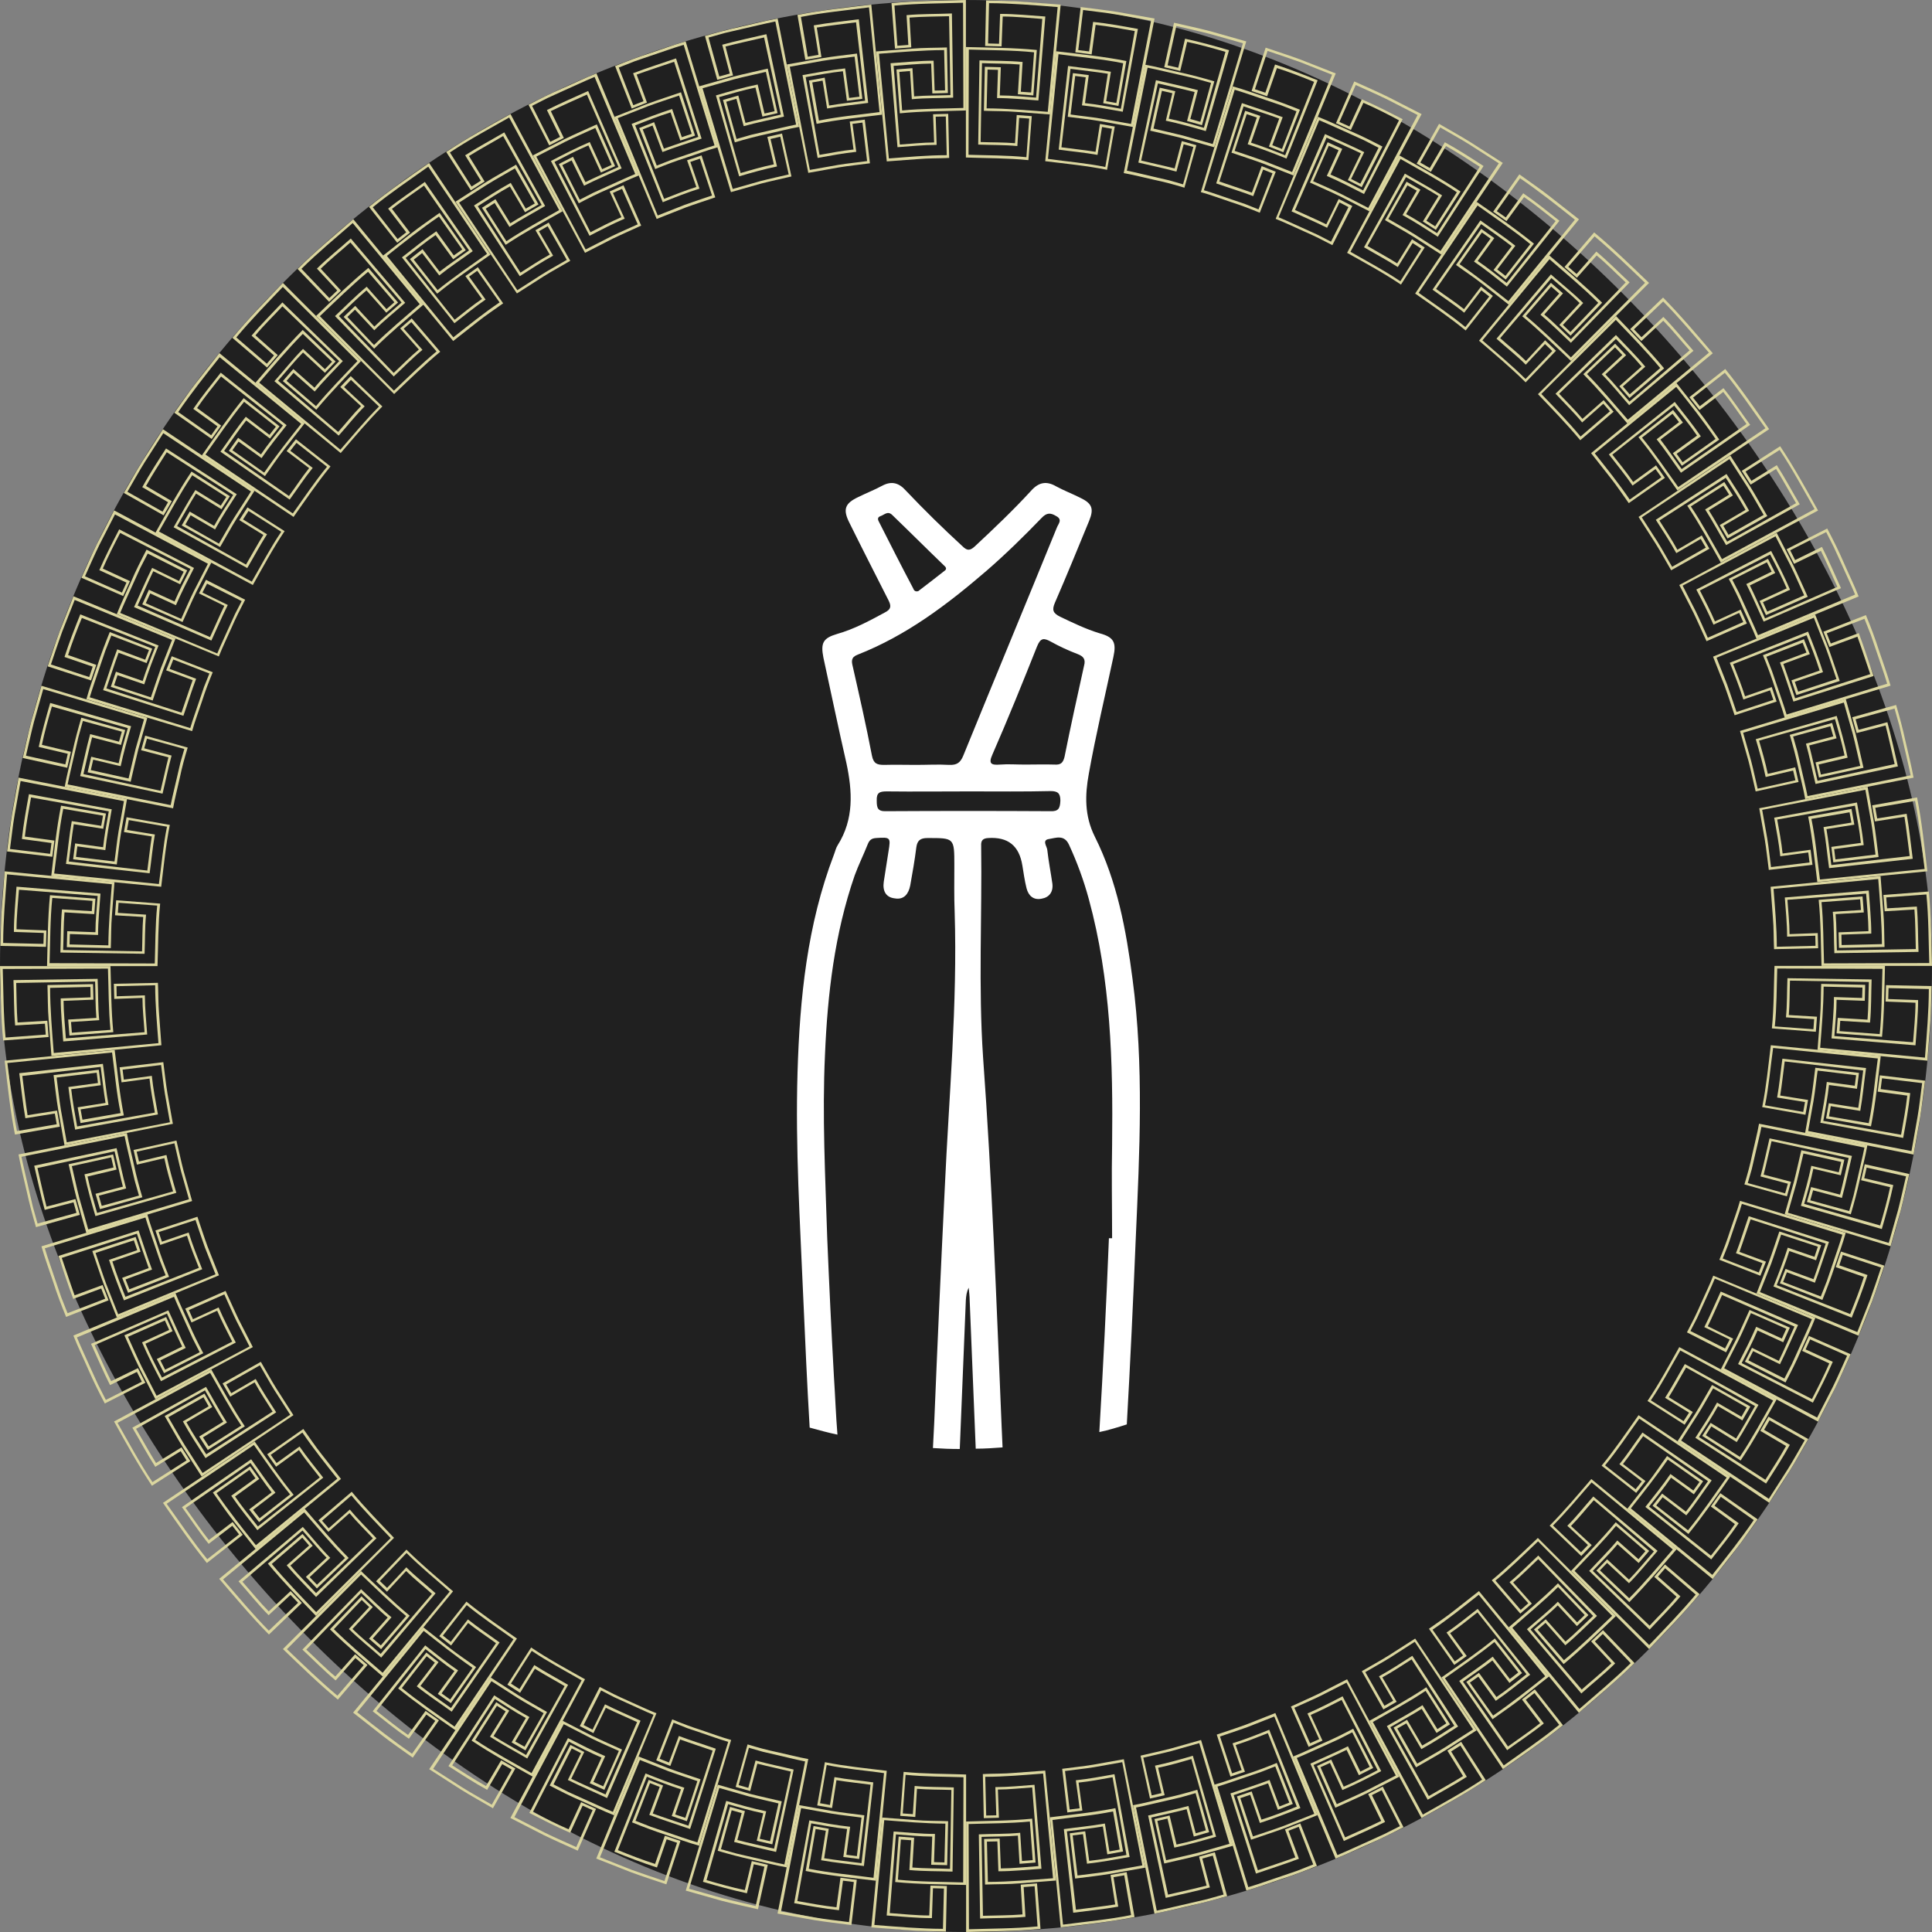 <svg width="160" height="160" viewBox="0 0 160 160" fill="none" xmlns="http://www.w3.org/2000/svg">
<rect x="0" y="0" width="160" height="160" fill="#808080" stroke="none"/>
<g clip-path="url(#clip0_207_24364)">
<rect width="160" height="160" rx="80" fill="#202020"/>
<g clip-path="url(#clip1_207_24364)">
<path d="M159.617 87.834L159.852 84.749C159.939 83.721 159.922 82.693 159.965 81.664L156.192 81.586L156.157 82.945L158.632 83.041C158.632 84.13 158.51 85.22 158.432 86.317L151.914 85.803C151.983 84.801 152.097 83.808 152.097 82.797L154.432 82.884L154.467 81.56L150.825 81.481C150.79 82.396 150.807 83.311 150.729 84.218L150.52 86.954L159.625 87.842L159.617 87.834ZM154.24 81.769L154.214 82.649L151.879 82.571C151.879 83.712 151.757 84.854 151.678 85.995L158.632 86.57C158.719 85.324 158.85 84.069 158.85 82.823L156.375 82.736L156.401 81.83L159.739 81.908C159.73 83.808 159.564 85.699 159.416 87.59L150.737 86.771C150.868 85.08 151.016 83.398 151.025 81.708L154.232 81.786L154.24 81.769Z" fill="#DBD69F"/>
<path d="M150.381 85.455L150.476 84.2L148.141 84.061C148.22 83.111 148.202 82.161 148.237 81.211L154.772 81.324C154.729 82.361 154.746 83.407 154.659 84.444L152.193 84.296L152.097 85.577L155.861 85.864C156.053 83.912 156.053 81.952 156.105 79.991H146.956C146.895 81.716 146.913 83.451 146.738 85.167L150.372 85.446L150.381 85.455ZM155.896 80.227C155.835 82.03 155.853 83.834 155.67 85.638L152.341 85.394L152.402 84.54L154.868 84.688C154.981 83.503 154.955 82.309 154.999 81.115L148.028 81.011C147.984 82.091 148.01 83.18 147.906 84.252L150.241 84.4L150.18 85.237L146.982 85.002C147.148 83.407 147.13 81.804 147.183 80.209L155.896 80.235V80.227Z" fill="#DBD69F"/>
<path d="M158.475 95.606L159.015 92.565C159.181 91.546 159.285 90.526 159.425 89.498L155.678 89.054L155.504 90.404L157.952 90.735C157.83 91.825 157.63 92.896 157.438 93.977L150.999 92.827C151.173 91.842 151.365 90.857 151.469 89.855L153.787 90.169L153.953 88.853L150.336 88.426C150.214 89.332 150.127 90.239 149.97 91.145L149.491 93.837L158.466 95.615L158.475 95.606ZM153.717 89.045L153.604 89.916L151.286 89.603C151.164 90.744 150.955 91.859 150.755 92.984L157.612 94.238C157.839 93.001 158.065 91.772 158.196 90.526L155.748 90.195L155.861 89.298L159.181 89.698C159.05 90.639 158.963 91.581 158.797 92.522L158.301 95.328L149.744 93.663L150.188 91.171C150.328 90.335 150.406 89.498 150.528 88.662L153.717 89.045Z" fill="#DBD69F"/>
<path d="M149.518 92.33L149.736 91.093L147.427 90.727C147.583 89.794 147.671 88.844 147.801 87.903L154.302 88.653C154.162 89.681 154.058 90.718 153.892 91.746L151.452 91.363L151.226 92.626L154.946 93.28C155.33 91.354 155.522 89.402 155.757 87.45L146.651 86.561C146.442 88.269 146.276 89.995 145.937 91.685L149.527 92.321L149.518 92.33ZM155.513 87.659C155.269 89.446 155.121 91.249 154.763 93.018L151.47 92.452L151.618 91.607L154.058 91.999C154.267 90.823 154.371 89.637 154.537 88.452L147.61 87.677C147.461 88.749 147.366 89.829 147.174 90.892L149.483 91.267L149.335 92.086L146.172 91.537C146.494 89.969 146.616 88.374 146.843 86.788L155.513 87.659Z" fill="#DBD69F"/>
<path d="M156.567 103.222L157.412 100.242C157.673 99.24 157.882 98.237 158.118 97.227L154.432 96.416L154.127 97.741L156.532 98.316C156.305 99.388 156.009 100.442 155.704 101.488L149.413 99.701C149.692 98.734 149.97 97.776 150.171 96.791L152.445 97.331L152.741 96.042L149.178 95.257C148.968 96.146 148.777 97.035 148.55 97.924L147.801 100.555L156.558 103.204L156.567 103.222ZM152.48 96.225L152.28 97.087L150.005 96.547C149.77 97.662 149.456 98.769 149.143 99.858L155.843 101.784C156.192 100.581 156.532 99.37 156.793 98.141L154.388 97.575L154.589 96.695L157.848 97.418C157.63 98.342 157.429 99.274 157.194 100.189L156.419 102.934L148.071 100.433L148.768 97.993C148.977 97.174 149.151 96.347 149.352 95.527L152.48 96.225Z" fill="#DBD69F"/>
<path d="M147.984 99.083L148.324 97.871L146.058 97.279C146.294 96.364 146.485 95.432 146.712 94.508L153.099 95.894C152.864 96.904 152.646 97.924 152.385 98.934L149.988 98.307L149.64 99.544L153.273 100.564C153.552 99.623 153.805 98.673 154.014 97.715C154.223 96.756 154.476 95.806 154.65 94.839L145.675 93.061C145.527 93.907 145.3 94.743 145.117 95.588C144.943 96.434 144.717 97.261 144.464 98.089L147.975 99.074L147.984 99.083ZM154.406 95.031C154.232 95.92 154.005 96.791 153.814 97.671L153.509 98.987L153.143 100.294L149.919 99.405L150.154 98.577L152.541 99.205C152.855 98.054 153.09 96.887 153.369 95.728L146.546 94.273C146.294 95.318 146.085 96.381 145.797 97.427L148.063 98.028L147.836 98.83L144.743 97.976L145.074 96.826L145.344 95.658C145.518 94.883 145.719 94.107 145.875 93.323L154.415 95.04L154.406 95.031Z" fill="#DBD69F"/>
<path d="M153.918 110.62L155.051 107.744C155.408 106.777 155.722 105.792 156.053 104.816L152.463 103.649L152.027 104.938L154.362 105.749C154.031 106.794 153.631 107.814 153.221 108.825L147.139 106.428C147.514 105.496 147.879 104.564 148.184 103.605L150.398 104.372L150.825 103.117L147.357 101.984C147.06 102.847 146.782 103.718 146.468 104.572L145.466 107.117L153.918 110.62ZM150.546 103.248L150.267 104.084L148.054 103.326C147.705 104.415 147.296 105.479 146.869 106.542L153.352 109.121C153.822 107.953 154.275 106.786 154.659 105.592L152.323 104.79L152.611 103.928L155.783 104.973C155.478 105.871 155.182 106.777 154.859 107.666L153.813 110.315L145.753 107.003L146.686 104.642C146.973 103.849 147.235 103.039 147.505 102.246L150.555 103.248H150.546Z" fill="#DBD69F"/>
<path d="M145.788 105.653L146.25 104.485L144.054 103.675C144.376 102.786 144.664 101.88 144.978 100.982L151.199 102.986C150.859 103.971 150.546 104.964 150.188 105.94L147.871 105.086L147.4 106.28L150.92 107.657C151.286 106.751 151.635 105.827 151.94 104.895C152.245 103.962 152.593 103.047 152.855 102.098L144.098 99.449C143.871 100.277 143.557 101.087 143.287 101.906C143.026 102.725 142.721 103.535 142.39 104.328L145.788 105.653ZM152.576 102.255C152.314 103.117 152.01 103.971 151.722 104.825L151.286 106.106L150.79 107.369L147.67 106.167L147.984 105.365L150.302 106.228C150.729 105.113 151.077 103.971 151.469 102.847L144.821 100.721C144.463 101.74 144.15 102.777 143.766 103.788L145.962 104.607L145.657 105.383L142.668 104.224L143.113 103.108L143.496 101.976C143.749 101.218 144.028 100.468 144.254 99.701L152.585 102.255H152.576Z" fill="#DBD69F"/>
<path d="M150.563 117.721L151.975 114.968C152.428 114.044 152.837 113.094 153.264 112.153L149.805 110.637L149.247 111.874L151.495 112.911C151.06 113.913 150.563 114.889 150.058 115.865L144.237 112.885C144.699 111.996 145.161 111.108 145.553 110.184L147.679 111.16L148.228 109.949L144.89 108.485C144.507 109.313 144.15 110.158 143.749 110.977L142.503 113.417L150.572 117.739L150.563 117.721ZM147.932 110.053L147.566 110.855L145.439 109.879C144.986 110.933 144.464 111.944 143.941 112.964L150.136 116.162C150.711 115.046 151.286 113.931 151.783 112.781L149.535 111.752L149.91 110.925L152.968 112.275C152.576 113.138 152.201 114.009 151.783 114.863L150.485 117.399L142.79 113.312L143.949 111.055C144.324 110.297 144.655 109.522 145.004 108.746L147.94 110.045L147.932 110.053Z" fill="#DBD69F"/>
<path d="M142.956 111.979L143.531 110.864L141.431 109.835C141.85 108.981 142.216 108.11 142.616 107.247L148.611 109.861C148.176 110.803 147.766 111.761 147.313 112.702L145.091 111.622L144.507 112.772L147.871 114.488C148.324 113.617 148.768 112.746 149.152 111.839C149.544 110.942 149.979 110.062 150.337 109.147L141.884 105.644C141.571 106.446 141.187 107.221 140.839 108.014C140.499 108.807 140.107 109.574 139.706 110.341L142.956 111.996V111.979ZM150.049 109.26C149.701 110.097 149.317 110.907 148.951 111.735L148.394 112.964L147.775 114.166L144.795 112.659L145.187 111.892L147.409 112.981C147.94 111.918 148.402 110.811 148.908 109.731L142.503 106.96C142.05 107.936 141.632 108.938 141.144 109.905L143.244 110.933L142.86 111.674L139.994 110.227L140.543 109.164L141.039 108.075C141.362 107.343 141.71 106.629 142.015 105.888L150.058 109.251L150.049 109.26Z" fill="#DBD69F"/>
<path d="M146.52 124.448L148.193 121.843C148.742 120.972 149.23 120.065 149.753 119.177L146.459 117.321L145.78 118.497L147.914 119.752C147.383 120.71 146.782 121.625 146.198 122.549L140.699 119.011C141.24 118.166 141.797 117.329 142.277 116.449L144.298 117.634L144.96 116.484L141.78 114.698C141.318 115.482 140.882 116.292 140.403 117.059L138.922 119.368L146.52 124.457V124.448ZM144.655 116.562L144.22 117.329L142.198 116.153C141.649 117.155 141.022 118.113 140.403 119.072L146.259 122.862C146.938 121.808 147.618 120.762 148.228 119.656L146.093 118.41L146.546 117.626L149.457 119.272C148.977 120.092 148.524 120.928 148.019 121.73L146.485 124.126L139.227 119.299L140.595 117.164C141.048 116.449 141.449 115.7 141.876 114.977L144.664 116.562H144.655Z" fill="#DBD69F"/>
<path d="M139.514 117.992L140.194 116.937L138.199 115.709C138.704 114.907 139.148 114.071 139.636 113.251L145.344 116.441C144.821 117.338 144.324 118.253 143.775 119.133L141.667 117.835L140.97 118.915L144.15 120.954C145.239 119.325 146.18 117.6 147.139 115.883L139.07 111.561C138.225 113.068 137.406 114.585 136.438 116.022L139.506 117.983L139.514 117.992ZM146.843 115.988C145.945 117.556 145.091 119.151 144.089 120.649L141.266 118.854L141.728 118.131L143.828 119.429C144.472 118.427 145.03 117.373 145.631 116.345L139.532 112.964C138.983 113.896 138.477 114.855 137.894 115.761L139.88 116.99L139.427 117.695L136.717 115.97C137.615 114.646 138.355 113.225 139.157 111.84L146.825 115.979L146.843 115.988Z" fill="#DBD69F"/>
<path d="M141.84 130.757L143.748 128.326C144.385 127.516 144.96 126.653 145.561 125.825L142.468 123.656L141.683 124.762L143.679 126.217C143.06 127.124 142.363 127.969 141.692 128.831L136.568 124.771C137.187 123.978 137.823 123.211 138.39 122.375L140.28 123.751L141.047 122.671L138.058 120.58C137.518 121.32 137.021 122.087 136.455 122.802L134.765 124.954L141.831 130.766L141.84 130.757ZM140.751 122.723L140.237 123.438L138.337 122.07C137.692 123.019 136.969 123.899 136.263 124.797L141.718 129.145C142.494 128.16 143.287 127.185 143.992 126.148L141.988 124.701L142.511 123.96L145.238 125.886C144.167 127.455 142.99 128.936 141.805 130.426L135.061 124.919C136.107 123.595 137.161 122.27 138.119 120.876L140.742 122.723H140.751Z" fill="#DBD69F"/>
<path d="M135.497 123.638L136.272 122.653L134.408 121.242C135 120.501 135.514 119.7 136.081 118.933L141.448 122.662C140.838 123.507 140.263 124.37 139.618 125.189L137.649 123.69L136.856 124.701L139.827 127.036C141.065 125.512 142.18 123.9 143.295 122.287L135.697 117.199C134.704 118.61 133.737 120.039 132.639 121.381L135.505 123.638H135.497ZM142.99 122.366C141.945 123.83 140.934 125.337 139.793 126.731L137.161 124.675L137.693 123.995L139.653 125.494C140.403 124.57 141.047 123.568 141.753 122.601L136.02 118.636C135.383 119.508 134.791 120.423 134.111 121.259L135.967 122.68L135.453 123.333L132.926 121.355C133.946 120.118 134.826 118.785 135.758 117.486L142.982 122.357L142.99 122.366Z" fill="#DBD69F"/>
<path d="M136.569 136.569C137.998 135.079 139.436 133.606 140.752 132.02L137.885 129.563L136.996 130.591L138.843 132.229C138.146 133.075 137.353 133.833 136.613 134.634L131.907 130.095C132.587 129.363 133.319 128.666 133.955 127.89L135.706 129.441L136.578 128.439L133.807 126.069C132.639 127.472 131.358 128.779 130.104 130.103L136.569 136.569ZM136.264 128.465L135.689 129.127L133.938 127.576C133.206 128.456 132.386 129.258 131.611 130.095L136.613 134.957C137.467 134.042 138.364 133.162 139.166 132.203L137.31 130.565L137.902 129.877L140.429 132.055C139.209 133.51 137.885 134.87 136.578 136.238L130.4 130.095C131.567 128.866 132.752 127.663 133.833 126.365L136.264 128.456V128.465Z" fill="#DBD69F"/>
<path d="M130.949 128.866L131.82 127.96L130.104 126.374C130.775 125.694 131.359 124.945 131.995 124.239L136.97 128.483C136.282 129.258 135.628 130.077 134.905 130.818L133.093 129.136L132.204 130.069L134.931 132.683C136.308 131.289 137.571 129.79 138.852 128.3L131.786 122.488C130.662 123.795 129.555 125.119 128.335 126.348L130.966 128.875L130.949 128.866ZM138.53 128.326C137.345 129.685 136.195 131.079 134.922 132.36L132.5 130.051L133.093 129.433L134.905 131.114C135.75 130.269 136.482 129.328 137.275 128.439L131.951 123.934C131.228 124.736 130.566 125.599 129.799 126.357L131.507 127.951L130.932 128.552L128.614 126.339C129.747 125.206 130.757 123.969 131.812 122.767L138.53 128.317V128.326Z" fill="#DBD69F"/>
<path d="M130.757 141.84C132.326 140.498 133.903 139.174 135.367 137.728L132.753 135L131.768 135.932L133.45 137.745C132.666 138.512 131.812 139.191 130.993 139.923L126.749 134.948C127.498 134.277 128.291 133.658 129.006 132.952L130.592 134.669L131.55 133.754L129.023 131.123C127.725 132.412 126.322 133.58 124.937 134.774L130.749 141.84H130.757ZM131.245 133.745L130.609 134.355L129.015 132.647C128.204 133.458 127.307 134.164 126.453 134.922L130.958 140.246C131.89 139.409 132.875 138.634 133.763 137.754L132.082 135.941L132.735 135.314L135.044 137.736C133.694 139.069 132.23 140.281 130.801 141.527L125.25 134.808C126.522 133.693 127.829 132.621 129.032 131.428L131.245 133.754V133.745Z" fill="#DBD69F"/>
<path d="M125.912 133.624L126.862 132.805L125.311 131.053C126.043 130.452 126.705 129.763 127.393 129.119L131.933 133.824C131.175 134.53 130.452 135.279 129.65 135.95L128.012 134.103L127.036 134.948L129.493 137.815C131.001 136.56 132.404 135.192 133.824 133.833L127.359 127.367C126.104 128.561 124.875 129.763 123.542 130.87L125.912 133.641V133.624ZM133.502 133.824C132.195 135.07 130.905 136.334 129.52 137.492L127.341 134.965L127.995 134.399L129.633 136.255C130.548 135.497 131.384 134.643 132.256 133.824L127.393 128.822C126.6 129.563 125.851 130.339 125.015 131.027L126.566 132.778L125.938 133.327L123.847 130.896C125.076 129.877 126.217 128.753 127.376 127.646L133.519 133.824H133.502Z" fill="#DBD69F"/>
<path d="M124.448 146.52C126.139 145.343 127.838 144.176 129.441 142.877L127.106 139.906L126.043 140.742L127.542 142.712C126.679 143.391 125.773 143.993 124.884 144.637L121.155 139.27C121.965 138.677 122.801 138.128 123.594 137.51L125.006 139.374L126.052 138.555L123.795 135.688C122.383 136.847 120.867 137.876 119.377 138.921L124.466 146.52H124.448ZM125.729 138.512L125.041 139.052L123.62 137.196C122.732 137.91 121.773 138.538 120.85 139.209L124.814 144.942C125.825 144.202 126.879 143.522 127.855 142.729L126.357 140.769L127.071 140.211L129.128 142.842C127.655 144.045 126.078 145.099 124.535 146.206L119.665 138.982C121.041 137.998 122.444 137.057 123.76 135.985L125.738 138.512H125.729Z" fill="#DBD69F"/>
<path d="M120.44 137.876L121.468 137.144L120.091 135.253C120.876 134.722 121.607 134.112 122.357 133.528L126.417 138.651C125.598 139.287 124.797 139.958 123.934 140.542L122.479 138.538L121.433 139.287L123.603 142.381C124.396 141.806 125.215 141.265 125.982 140.655L128.291 138.834L122.479 131.768L120.44 133.371C119.769 133.911 119.037 134.382 118.34 134.887L120.431 137.876H120.44ZM127.977 138.808C126.566 139.932 125.145 141.056 123.655 142.076L121.729 139.348L122.427 138.852L123.873 140.856C124.858 140.185 125.781 139.427 126.722 138.695L122.374 133.24C121.52 133.902 120.684 134.591 119.795 135.201L121.163 137.1L120.483 137.588L118.636 134.965C119.961 134.068 121.207 133.066 122.461 132.073L127.968 138.817L127.977 138.808Z" fill="#DBD69F"/>
<path d="M117.72 150.563C119.524 149.561 121.328 148.568 123.045 147.427L121.006 144.246L119.864 144.978L121.162 147.087C120.239 147.662 119.272 148.185 118.33 148.742L115.141 143.035C116.004 142.529 116.893 142.05 117.738 141.519L118.967 143.514L120.082 142.8L118.121 139.732C116.605 140.743 114.993 141.623 113.407 142.512L117.729 150.581L117.72 150.563ZM119.777 142.721L119.036 143.2L117.808 141.214C116.849 141.832 115.838 142.364 114.854 142.948L118.235 149.047C119.315 148.411 120.422 147.827 121.476 147.148L120.178 145.048L120.945 144.56L122.74 147.383C121.162 148.437 119.481 149.335 117.834 150.276L113.695 142.608C115.159 141.763 116.657 140.97 118.06 140.029L119.786 142.739L119.777 142.721Z" fill="#DBD69F"/>
<path d="M114.575 141.562L115.665 140.935L114.479 138.913C115.316 138.46 116.1 137.928 116.902 137.423L120.44 142.921C119.568 143.479 118.697 144.054 117.782 144.56L116.527 142.425L115.412 143.07L117.268 146.363C118.113 145.867 118.976 145.405 119.812 144.882L122.287 143.296L117.198 135.698L115.02 137.092C114.288 137.554 113.53 137.955 112.78 138.399L114.567 141.571L114.575 141.562ZM121.982 143.226L119.699 144.69C118.932 145.169 118.139 145.596 117.364 146.058L115.717 143.148L116.466 142.721L117.712 144.856C118.758 144.281 119.751 143.627 120.753 142.982L116.963 137.127C116.057 137.711 115.15 138.303 114.201 138.826L115.377 140.848L114.654 141.266L113.068 138.477C113.756 138.068 114.462 137.693 115.142 137.266L117.163 135.968L121.991 143.226H121.982Z" fill="#DBD69F"/>
<path d="M110.62 153.918C111.578 153.543 112.502 153.081 113.452 152.672C114.402 152.262 115.317 151.8 116.232 151.321L114.515 147.958L113.304 148.576L114.384 150.798C113.4 151.277 112.398 151.713 111.395 152.166L108.781 146.171C109.696 145.753 110.611 145.361 111.517 144.916L112.537 147.016L113.722 146.415L112.066 143.165C111.256 143.592 110.446 144.002 109.6 144.359C108.764 144.725 107.945 145.134 107.1 145.465L110.602 153.918H110.62ZM113.443 146.319L112.659 146.72L111.631 144.62C110.611 145.134 109.557 145.57 108.52 146.058L111.291 152.463C112.432 151.94 113.591 151.452 114.707 150.885L113.617 148.663L114.428 148.254L115.935 151.234L114.663 151.879L113.365 152.471C112.493 152.855 111.639 153.264 110.759 153.63L107.396 145.587C108.18 145.265 108.938 144.899 109.714 144.559L110.864 144.036L111.988 143.461L113.434 146.328L113.443 146.319Z" fill="#DBD69F"/>
<path d="M108.381 144.664L109.522 144.15L108.546 142.024C109.418 141.649 110.263 141.213 111.108 140.778L114.088 146.598C113.165 147.078 112.241 147.557 111.282 147.966L110.246 145.718L109.069 146.25L110.585 149.709C111.474 149.3 112.38 148.916 113.26 148.481L115.883 147.139L111.561 139.07L109.261 140.246C108.485 140.621 107.692 140.961 106.908 141.327L108.372 144.664H108.381ZM115.587 147.043L113.173 148.28C112.363 148.681 111.535 149.03 110.707 149.413L109.357 146.354L110.141 145.997L111.169 148.245C112.267 147.775 113.321 147.235 114.385 146.677L111.187 140.481C110.228 140.978 109.27 141.475 108.276 141.902L109.252 144.028L108.494 144.368L107.196 141.431C107.919 141.1 108.66 140.786 109.374 140.438L111.509 139.349L115.596 147.043H115.587Z" fill="#DBD69F"/>
<path d="M103.222 156.567C104.215 156.288 105.183 155.922 106.159 155.6C107.143 155.286 108.102 154.92 109.06 154.528L107.684 151.007L106.42 151.504L107.274 153.822C106.246 154.197 105.2 154.528 104.172 154.885L102.168 148.663C103.118 148.341 104.076 148.027 105.017 147.688L105.827 149.883L107.065 149.395L105.74 145.997C104.895 146.346 104.041 146.668 103.17 146.947C102.298 147.226 101.445 147.557 100.564 147.801L103.213 156.558L103.222 156.567ZM106.777 149.282L105.958 149.605L105.139 147.409C104.076 147.818 102.978 148.149 101.898 148.524L104.015 155.164C105.2 154.754 106.403 154.38 107.57 153.935L106.708 151.617L107.553 151.286L108.755 154.406L107.431 154.929L106.08 155.39C105.183 155.687 104.285 156.018 103.379 156.288L100.826 147.958C101.636 147.714 102.429 147.426 103.231 147.156L104.433 146.746L105.61 146.285L106.769 149.273L106.777 149.282Z" fill="#DBD69F"/>
<path d="M101.906 147.13L103.1 146.729L102.333 144.516C103.239 144.228 104.119 143.88 104.999 143.531L107.396 149.613C106.429 150.005 105.461 150.38 104.468 150.694L103.658 148.358L102.438 148.768L103.605 152.358C104.529 152.036 105.47 151.739 106.385 151.399L109.121 150.319L105.618 141.867L103.213 142.816C102.403 143.113 101.584 143.374 100.765 143.653L101.897 147.121L101.906 147.13ZM108.842 150.214L106.324 151.208C105.479 151.521 104.616 151.792 103.762 152.088L102.717 148.916L103.536 148.637L104.337 150.972C105.47 150.606 106.585 150.18 107.692 149.735L105.113 143.252C104.111 143.653 103.109 144.054 102.072 144.376L102.83 146.589L102.037 146.86L101.035 143.81C101.793 143.548 102.551 143.304 103.3 143.034L105.531 142.154L108.842 150.214Z" fill="#DBD69F"/>
<path d="M95.606 158.475C96.617 158.292 97.619 158.031 98.629 157.804C99.64 157.586 100.633 157.316 101.627 157.029L100.607 153.395L99.3 153.761L99.928 156.157C98.865 156.427 97.793 156.663 96.73 156.907L95.344 150.52C96.32 150.284 97.305 150.084 98.272 149.831L98.865 152.097L100.137 151.731L99.152 148.219C98.281 148.481 97.401 148.716 96.503 148.908C95.614 149.099 94.726 149.343 93.828 149.5L95.606 158.475ZM99.867 151.583L99.022 151.827L98.42 149.561C97.322 149.866 96.198 150.084 95.083 150.354L96.538 157.177C97.758 156.889 98.987 156.637 100.198 156.306L99.57 153.918L100.442 153.674L101.331 156.898L99.963 157.281L98.577 157.604C97.653 157.813 96.73 158.04 95.797 158.231L94.081 149.692C94.909 149.526 95.728 149.317 96.555 149.134L97.793 148.847L99.013 148.498L99.867 151.591V151.583Z" fill="#DBD69F"/>
<path d="M95.222 148.951L96.451 148.672L95.91 146.398C96.843 146.206 97.749 145.945 98.664 145.675L100.45 151.966C99.448 152.254 98.455 152.541 97.435 152.759L96.86 150.354L95.605 150.642L96.416 154.327C97.374 154.101 98.333 153.901 99.282 153.657L102.114 152.855L99.465 144.098L96.973 144.803C96.137 145.021 95.292 145.196 94.455 145.396L95.239 148.96L95.222 148.951ZM101.818 152.698L99.213 153.439C98.341 153.665 97.453 153.848 96.573 154.057L95.849 150.798L96.686 150.607L97.252 153.012C98.42 152.768 99.57 152.445 100.711 152.106L98.786 145.405C97.749 145.71 96.712 146.006 95.649 146.224L96.189 148.498L95.379 148.69L94.682 145.562C95.457 145.379 96.241 145.213 97.017 145.013L99.317 144.359L101.818 152.707V152.698Z" fill="#DBD69F"/>
<path d="M87.833 159.617C89.881 159.373 91.929 159.164 93.959 158.763L93.305 155.042L91.972 155.277L92.356 157.717C91.275 157.891 90.186 158.005 89.105 158.153L88.356 151.661C89.349 151.53 90.351 151.426 91.336 151.26L91.702 153.569L93.009 153.334L92.373 149.744C90.578 150.101 88.757 150.276 86.953 150.502L87.842 159.608L87.833 159.617ZM92.748 153.169L91.876 153.325L91.502 151.016C90.378 151.217 89.236 151.321 88.103 151.478L88.879 158.405C90.125 158.24 91.371 158.118 92.608 157.9L92.216 155.46L93.105 155.303L93.671 158.597C91.807 158.972 89.916 159.137 88.034 159.39L87.162 150.72C88.835 150.494 90.526 150.354 92.181 150.014L92.73 153.177L92.748 153.169Z" fill="#DBD69F"/>
<path d="M88.391 150.101L89.637 149.945L89.323 147.627C90.264 147.531 91.197 147.348 92.138 147.182L93.288 153.622C92.268 153.805 91.24 153.996 90.203 154.11L89.872 151.661L88.591 151.827L89.036 155.574C90.012 155.443 90.987 155.347 91.955 155.182L94.848 154.667L93.07 145.692L90.526 146.145C89.672 146.285 88.818 146.372 87.964 146.485L88.391 150.101ZM94.586 154.484L91.92 154.964C91.031 155.112 90.134 155.199 89.236 155.321L88.835 152.001L89.689 151.897L90.02 154.345C91.205 154.214 92.382 153.996 93.549 153.787L92.295 146.93C91.231 147.121 90.168 147.322 89.097 147.435L89.41 149.753L88.582 149.858L88.199 146.668C88.992 146.555 89.785 146.485 90.578 146.355L92.939 145.936L94.604 154.484H94.586Z" fill="#DBD69F"/>
<path d="M80 160C82.056 159.939 84.122 159.939 86.169 159.738L85.882 155.974L84.531 156.079L84.679 158.545C83.59 158.632 82.492 158.623 81.403 158.658L81.29 152.123C82.292 152.088 83.294 152.105 84.296 152.018L84.435 154.353L85.76 154.249L85.481 150.615C83.66 150.798 81.83 150.789 80.009 150.85V160H80ZM85.516 154.048L84.636 154.118L84.487 151.783C83.346 151.896 82.205 151.861 81.063 151.914L81.168 158.884C82.422 158.832 83.668 158.858 84.923 158.745L84.775 156.279L85.681 156.209L85.925 159.538C84.034 159.721 82.135 159.712 80.244 159.773L80.218 151.06C81.908 150.999 83.599 151.016 85.289 150.85L85.525 154.048H85.516Z" fill="#DBD69F"/>
<path d="M81.473 150.572L82.728 150.537L82.641 148.202C83.59 148.202 84.54 148.088 85.481 148.027L85.995 154.545C84.958 154.615 83.921 154.728 82.885 154.737L82.789 152.262L81.499 152.297L81.578 156.07C82.553 156.035 83.538 156.053 84.514 155.966L87.451 155.739L86.562 146.633L83.983 146.825C83.12 146.903 82.257 146.877 81.394 146.921L81.473 150.563V150.572ZM87.215 155.547C85.412 155.687 83.617 155.844 81.813 155.852L81.734 152.515L82.597 152.498L82.684 154.972C83.878 154.972 85.063 154.842 86.248 154.763L85.673 147.81C84.592 147.888 83.521 148.001 82.431 148.001L82.51 150.337L81.673 150.354L81.595 147.147C83.198 147.147 84.793 146.999 86.387 146.877L87.207 155.556L87.215 155.547Z" fill="#DBD69F"/>
<path d="M72.167 159.617L75.252 159.852C76.28 159.939 77.308 159.922 78.336 159.965L78.415 156.192L77.055 156.157L76.959 158.632C75.87 158.632 74.781 158.51 73.683 158.432L74.197 151.914C75.199 151.983 76.193 152.097 77.203 152.097L77.116 154.432L78.441 154.467L78.519 150.825C77.604 150.79 76.689 150.807 75.783 150.729L73.047 150.52L72.158 159.625L72.167 159.617ZM78.232 154.24L77.352 154.214L77.43 151.879C76.288 151.879 75.147 151.757 74.005 151.678L73.43 158.632C74.676 158.719 75.931 158.85 77.177 158.85L77.264 156.375L78.171 156.401L78.092 159.739C76.193 159.73 74.302 159.564 72.411 159.416L73.23 150.737C74.92 150.868 76.602 151.016 78.293 151.025L78.214 154.232L78.232 154.24Z" fill="#DBD69F"/>
<path d="M74.545 150.38L75.8 150.476L75.939 148.141C76.889 148.219 77.839 148.202 78.789 148.237L78.676 154.772C77.639 154.728 76.593 154.746 75.556 154.659L75.704 152.193L74.423 152.097L74.136 155.861C76.088 156.053 78.048 156.053 80.009 156.105V146.956C78.283 146.895 76.549 146.912 74.833 146.738L74.554 150.371L74.545 150.38ZM79.773 155.896C77.97 155.835 76.166 155.852 74.362 155.669L74.606 152.341L75.46 152.402L75.312 154.868C76.497 154.981 77.691 154.955 78.885 154.998L78.989 148.027C77.909 147.984 76.82 148.01 75.748 147.905L75.6 150.241L74.763 150.18L74.998 146.982C76.593 147.147 78.196 147.13 79.791 147.182L79.765 155.896H79.773Z" fill="#DBD69F"/>
<path d="M64.402 158.475L67.443 159.015C68.463 159.181 69.482 159.285 70.51 159.425L70.955 155.678L69.604 155.504L69.273 157.952C68.184 157.83 67.112 157.63 66.032 157.438L67.182 150.999C68.167 151.173 69.151 151.365 70.153 151.469L69.84 153.787L71.155 153.953L71.582 150.336C70.676 150.214 69.77 150.127 68.864 149.97L66.171 149.491L64.394 158.466L64.402 158.475ZM70.964 153.717L70.092 153.604L70.406 151.286C69.264 151.164 68.149 150.955 67.025 150.755L65.77 157.612C67.008 157.839 68.236 158.065 69.482 158.196L69.813 155.748L70.711 155.861L70.31 159.181C69.369 159.05 68.428 158.963 67.487 158.797L64.681 158.301L66.345 149.744L68.838 150.188C69.674 150.328 70.51 150.406 71.347 150.528L70.964 153.717Z" fill="#DBD69F"/>
<path d="M67.669 149.517L68.907 149.735L69.273 147.426C70.205 147.583 71.155 147.67 72.096 147.801L71.347 154.301C70.319 154.162 69.281 154.057 68.253 153.892L68.637 151.452L67.373 151.225L66.72 154.946C68.645 155.329 70.597 155.521 72.549 155.756L73.438 146.651C71.73 146.441 70.005 146.276 68.314 145.936L67.678 149.526L67.669 149.517ZM72.34 155.512C70.554 155.268 68.75 155.12 66.981 154.763L67.547 151.469L68.393 151.617L68.001 154.057C69.177 154.266 70.362 154.371 71.547 154.536L72.323 147.609C71.251 147.461 70.17 147.365 69.107 147.173L68.733 149.482L67.913 149.334L68.463 146.171C70.031 146.494 71.626 146.616 73.211 146.842L72.34 155.512Z" fill="#DBD69F"/>
<path d="M56.778 156.567L59.758 157.412C60.761 157.673 61.763 157.882 62.773 158.118L63.584 154.432L62.259 154.127L61.684 156.532C60.612 156.305 59.558 156.009 58.512 155.704L60.299 149.413C61.266 149.692 62.224 149.97 63.209 150.171L62.669 152.445L63.958 152.741L64.743 149.178C63.854 148.968 62.965 148.777 62.076 148.55L59.445 147.801L56.796 156.558L56.778 156.567ZM63.775 152.48L62.913 152.28L63.453 150.005C62.338 149.77 61.231 149.456 60.142 149.143L58.216 155.843C59.419 156.192 60.63 156.532 61.858 156.793L62.425 154.388L63.305 154.589L62.582 157.848C61.658 157.63 60.726 157.429 59.811 157.194L57.066 156.419L59.567 148.071L62.007 148.768C62.826 148.977 63.653 149.151 64.472 149.352L63.775 152.48Z" fill="#DBD69F"/>
<path d="M60.917 147.984L62.128 148.324L62.721 146.058C63.636 146.293 64.568 146.485 65.492 146.712L64.106 153.099C63.095 152.863 62.076 152.646 61.065 152.384L61.692 149.988L60.455 149.639L59.435 153.273C60.377 153.552 61.326 153.804 62.285 154.014C63.243 154.223 64.193 154.475 65.16 154.65L66.938 145.675C66.093 145.526 65.256 145.3 64.411 145.117C63.566 144.943 62.738 144.716 61.91 144.463L60.926 147.975L60.917 147.984ZM64.969 154.406C64.08 154.231 63.209 154.005 62.328 153.813L61.013 153.508L59.706 153.142L60.594 149.918L61.422 150.153L60.795 152.541C61.945 152.855 63.113 153.09 64.272 153.369L65.727 146.546C64.681 146.293 63.618 146.084 62.572 145.797L61.971 148.062L61.17 147.836L62.023 144.742L63.174 145.073L64.341 145.343C65.117 145.518 65.892 145.718 66.677 145.875L64.96 154.414L64.969 154.406Z" fill="#DBD69F"/>
<path d="M49.38 153.918L52.255 155.05C53.223 155.408 54.207 155.721 55.183 156.052L56.351 152.462L55.061 152.027L54.251 154.362C53.205 154.031 52.186 153.63 51.175 153.22L53.571 147.138C54.504 147.513 55.436 147.879 56.394 148.184L55.628 150.397L56.882 150.824L58.015 147.356C57.153 147.06 56.281 146.781 55.427 146.467L52.883 145.465L49.38 153.918ZM56.752 150.545L55.915 150.267L56.673 148.053C55.584 147.705 54.521 147.295 53.458 146.868L50.879 153.351C52.046 153.822 53.214 154.275 54.408 154.658L55.209 152.323L56.072 152.611L55.026 155.782C54.129 155.477 53.223 155.181 52.334 154.859L49.685 153.813L52.996 145.753L55.357 146.685C56.15 146.973 56.961 147.234 57.754 147.504L56.752 150.554V150.545Z" fill="#DBD69F"/>
<path d="M54.347 145.788L55.514 146.25L56.325 144.054C57.214 144.376 58.12 144.664 59.017 144.978L57.013 151.199C56.029 150.859 55.035 150.546 54.059 150.188L54.913 147.871L53.719 147.4L52.343 150.92C53.249 151.286 54.173 151.635 55.105 151.94C56.037 152.245 56.952 152.593 57.902 152.855L60.551 144.098C59.723 143.871 58.913 143.557 58.094 143.287C57.275 143.026 56.464 142.721 55.671 142.39L54.347 145.788ZM57.745 152.576C56.883 152.314 56.029 152.01 55.175 151.722L53.894 151.286L52.63 150.79L53.833 147.67L54.635 147.984L53.772 150.302C54.887 150.729 56.029 151.077 57.153 151.469L59.279 144.821C58.259 144.463 57.222 144.15 56.22 143.766L55.401 145.962L54.626 145.657L55.785 142.668L56.9 143.113L58.033 143.496C58.791 143.749 59.54 144.028 60.307 144.254L57.754 152.585L57.745 152.576Z" fill="#DBD69F"/>
<path d="M42.278 150.563L45.032 151.975C45.955 152.428 46.905 152.837 47.846 153.264L49.362 149.805L48.125 149.247L47.088 151.495C46.086 151.06 45.11 150.563 44.134 150.058L47.114 144.237C48.003 144.699 48.892 145.161 49.816 145.553L48.84 147.679L50.051 148.228L51.515 144.89C50.687 144.507 49.842 144.15 49.023 143.749L46.583 142.503L42.261 150.572L42.278 150.563ZM49.946 147.932L49.145 147.566L50.12 145.439C49.066 144.986 48.055 144.464 47.036 143.941L43.838 150.136C44.953 150.711 46.069 151.286 47.219 151.783L48.247 149.535L49.075 149.91L47.724 152.968C46.861 152.576 45.99 152.201 45.136 151.783L42.601 150.485L46.687 142.79L48.944 143.949C49.702 144.324 50.478 144.655 51.253 145.004L49.955 147.94L49.946 147.932Z" fill="#DBD69F"/>
<path d="M48.029 142.956L49.144 143.531L50.173 141.431C51.027 141.85 51.898 142.216 52.761 142.616L50.147 148.611C49.205 148.176 48.247 147.766 47.306 147.313L48.386 145.091L47.236 144.507L45.52 147.871C46.391 148.324 47.262 148.768 48.169 149.152C49.066 149.544 49.946 149.979 50.861 150.337L54.364 141.884C53.562 141.571 52.787 141.187 51.994 140.839C51.201 140.499 50.434 140.107 49.667 139.706L48.012 142.956H48.029ZM50.748 150.049C49.911 149.701 49.101 149.317 48.273 148.951L47.044 148.394L45.842 147.775L47.349 144.795L48.116 145.187L47.027 147.409C48.09 147.94 49.197 148.402 50.277 148.908L53.048 142.503C52.072 142.05 51.07 141.632 50.103 141.144L49.075 143.244L48.334 142.86L49.781 139.994L50.844 140.543L51.933 141.039C52.665 141.362 53.379 141.71 54.12 142.015L50.756 150.058L50.748 150.049Z" fill="#DBD69F"/>
<path d="M35.552 146.52L38.157 148.193C39.028 148.742 39.935 149.23 40.823 149.753L42.679 146.459L41.503 145.78L40.248 147.914C39.29 147.383 38.375 146.782 37.451 146.198L40.989 140.699C41.834 141.24 42.671 141.797 43.551 142.277L42.366 144.298L43.516 144.96L45.302 141.78C44.518 141.318 43.708 140.882 42.941 140.403L40.632 138.922L35.543 146.52H35.552ZM43.438 144.655L42.671 144.22L43.847 142.198C42.845 141.649 41.886 141.022 40.928 140.403L37.138 146.259C38.192 146.938 39.238 147.618 40.344 148.228L41.59 146.093L42.374 146.546L40.728 149.457C39.908 148.977 39.072 148.524 38.27 148.019L35.874 146.485L40.701 139.227L42.836 140.595C43.551 141.048 44.3 141.449 45.023 141.876L43.438 144.664V144.655Z" fill="#DBD69F"/>
<path d="M42.017 139.514L43.072 140.194L44.3 138.199C45.102 138.704 45.938 139.148 46.758 139.636L43.568 145.344C42.671 144.821 41.756 144.324 40.876 143.775L42.174 141.667L41.094 140.97L39.055 144.15C40.684 145.239 42.409 146.18 44.126 147.139L48.448 139.07C46.941 138.225 45.424 137.406 43.987 136.438L42.026 139.506L42.017 139.514ZM44.022 146.843C42.453 145.945 40.858 145.091 39.36 144.089L41.155 141.266L41.878 141.728L40.58 143.828C41.582 144.472 42.636 145.03 43.664 145.631L47.045 139.532C46.113 138.983 45.154 138.477 44.248 137.894L43.019 139.88L42.314 139.427L44.039 136.717C45.363 137.615 46.784 138.355 48.169 139.157L44.03 146.825L44.022 146.843Z" fill="#DBD69F"/>
<path d="M29.252 141.841L31.683 143.749C32.493 144.385 33.356 144.96 34.184 145.561L36.353 142.468L35.247 141.684L33.792 143.679C32.886 143.061 32.04 142.363 31.178 141.692L35.238 136.569C36.031 137.188 36.798 137.824 37.634 138.39L36.258 140.281L37.338 141.048L39.429 138.059C38.689 137.519 37.922 137.022 37.207 136.456L35.055 134.765L29.243 141.832L29.252 141.841ZM37.286 140.751L36.571 140.237L37.939 138.338C36.99 137.693 36.109 136.97 35.212 136.264L30.864 141.719C31.849 142.494 32.825 143.287 33.861 143.993L35.308 141.989L36.048 142.512L34.123 145.239C32.554 144.167 31.073 142.991 29.583 141.806L35.09 135.061C36.414 136.107 37.739 137.161 39.133 138.12L37.286 140.743V140.751Z" fill="#DBD69F"/>
<path d="M36.371 135.497L37.356 136.273L38.767 134.408C39.508 135.001 40.309 135.515 41.076 136.081L37.347 141.449C36.502 140.839 35.639 140.264 34.82 139.619L36.319 137.65L35.308 136.857L32.973 139.828C34.498 141.065 36.11 142.181 37.722 143.296L42.81 135.698C41.399 134.704 39.97 133.737 38.628 132.639L36.371 135.506V135.497ZM37.643 142.991C36.179 141.945 34.672 140.935 33.278 139.793L35.334 137.162L36.014 137.693L34.515 139.654C35.439 140.403 36.441 141.048 37.408 141.754L41.373 136.02C40.501 135.384 39.586 134.791 38.75 134.112L37.33 135.968L36.676 135.454L38.654 132.927C39.891 133.946 41.224 134.826 42.523 135.759L37.652 142.982L37.643 142.991Z" fill="#DBD69F"/>
<path d="M23.431 136.569C24.921 137.998 26.393 139.436 27.979 140.752L30.436 137.885L29.408 136.996L27.77 138.843C26.925 138.146 26.167 137.353 25.365 136.613L29.905 131.907C30.637 132.587 31.334 133.319 32.109 133.955L30.558 135.706L31.561 136.578L33.931 133.807C32.528 132.639 31.221 131.358 29.896 130.104L23.431 136.569ZM31.534 136.264L30.872 135.689L32.423 133.938C31.543 133.206 30.741 132.386 29.905 131.611L25.043 136.613C25.958 137.467 26.838 138.364 27.796 139.166L29.434 137.31L30.123 137.902L27.944 140.429C26.489 139.209 25.13 137.885 23.762 136.578L29.905 130.4C31.134 131.567 32.336 132.752 33.634 133.833L31.543 136.264H31.534Z" fill="#DBD69F"/>
<path d="M31.142 130.949L32.048 131.82L33.634 130.103C34.313 130.774 35.063 131.358 35.769 131.994L31.525 136.97C30.75 136.281 29.931 135.628 29.19 134.905L30.872 133.092L29.939 132.203L27.325 134.931C28.719 136.307 30.218 137.571 31.708 138.852L37.52 131.785C36.213 130.661 34.889 129.554 33.66 128.334L31.133 130.966L31.142 130.949ZM31.682 138.529C30.323 137.344 28.928 136.194 27.648 134.922L29.957 132.5L30.575 133.092L28.894 134.905C29.739 135.75 30.68 136.482 31.569 137.275L36.074 131.951C35.272 131.227 34.409 130.565 33.651 129.798L32.057 131.506L31.456 130.931L33.669 128.613C34.801 129.746 36.039 130.757 37.241 131.811L31.691 138.529H31.682Z" fill="#DBD69F"/>
<path d="M18.159 130.757C19.501 132.325 20.826 133.902 22.272 135.366L24.999 132.752L24.067 131.768L22.255 133.449C21.488 132.665 20.808 131.811 20.076 130.992L25.052 126.748C25.723 127.498 26.341 128.291 27.047 129.005L25.331 130.591L26.245 131.55L28.877 129.023C27.587 127.724 26.42 126.322 25.226 124.936L18.159 130.748V130.757ZM26.254 131.245L25.644 130.609L27.352 129.014C26.542 128.204 25.836 127.306 25.078 126.452L19.754 130.957C20.59 131.89 21.366 132.874 22.246 133.763L24.058 132.081L24.686 132.735L22.263 135.044C20.93 133.693 19.719 132.229 18.473 130.8L25.191 125.25C26.306 126.522 27.378 127.829 28.572 129.031L26.245 131.245H26.254Z" fill="#DBD69F"/>
<path d="M26.376 125.912L27.195 126.862L28.946 125.311C29.548 126.043 30.236 126.705 30.881 127.393L26.175 131.933C25.47 131.175 24.72 130.452 24.049 129.65L25.897 128.012L25.051 127.036L22.185 129.493C23.439 131.001 24.807 132.404 26.167 133.824L32.632 127.359C31.439 126.104 30.236 124.875 29.129 123.542L26.358 125.912H26.376ZM26.175 133.502C24.929 132.195 23.666 130.905 22.507 129.52L25.034 127.341L25.6 127.995L23.744 129.633C24.502 130.548 25.356 131.384 26.175 132.256L31.177 127.393C30.436 126.6 29.661 125.851 28.973 125.015L27.221 126.566L26.672 125.938L29.103 123.847C30.123 125.076 31.247 126.217 32.353 127.376L26.175 133.519V133.502Z" fill="#DBD69F"/>
<path d="M13.488 124.448C14.665 126.139 15.832 127.838 17.131 129.441L20.102 127.106L19.265 126.043L17.296 127.542C16.616 126.679 16.015 125.773 15.37 124.884L20.738 121.155C21.331 121.965 21.88 122.801 22.498 123.594L20.634 125.006L21.453 126.052L24.319 123.795C23.16 122.383 22.132 120.867 21.087 119.377L13.488 124.466V124.448ZM21.496 125.729L20.956 125.041L22.812 123.62C22.097 122.732 21.47 121.773 20.799 120.85L15.066 124.814C15.806 125.825 16.486 126.879 17.279 127.855L19.239 126.357L19.797 127.071L17.165 129.128C15.963 127.655 14.909 126.078 13.802 124.535L21.026 119.665C22.01 121.041 22.951 122.444 24.023 123.76L21.496 125.738V125.729Z" fill="#DBD69F"/>
<path d="M22.132 120.44L22.864 121.468L24.755 120.091C25.286 120.876 25.896 121.607 26.48 122.357L21.356 126.417C20.72 125.598 20.049 124.797 19.465 123.934L21.47 122.479L20.72 121.433L17.627 123.603C18.202 124.396 18.742 125.215 19.352 125.982L21.173 128.291L28.24 122.479L26.637 120.44C26.097 119.769 25.626 119.037 25.121 118.34L22.132 120.431V120.44ZM21.2 127.977C20.076 126.566 18.951 125.145 17.932 123.655L20.659 121.729L21.156 122.427L19.152 123.873C19.823 124.858 20.581 125.781 21.313 126.722L26.768 122.374C26.105 121.52 25.417 120.684 24.807 119.795L22.907 121.163L22.419 120.483L25.042 118.636C25.94 119.961 26.942 121.207 27.935 122.461L21.191 127.968L21.2 127.977Z" fill="#DBD69F"/>
<path d="M9.445 117.721C10.447 119.525 11.441 121.329 12.582 123.046L15.763 121.007L15.031 119.865L12.922 121.163C12.347 120.24 11.824 119.272 11.266 118.331L16.974 115.142C17.479 116.005 17.958 116.894 18.49 117.739L16.494 118.968L17.209 120.083L20.276 118.122C19.265 116.606 18.385 114.994 17.497 113.408L9.428 117.73L9.445 117.721ZM17.287 119.778L16.808 119.037L18.795 117.809C18.176 116.85 17.645 115.839 17.061 114.855L10.961 118.236C11.597 119.316 12.181 120.423 12.861 121.477L14.961 120.179L15.449 120.946L12.626 122.741C11.571 121.163 10.674 119.482 9.733 117.835L17.401 113.696C18.246 115.16 19.039 116.658 19.98 118.061L17.27 119.787L17.287 119.778Z" fill="#DBD69F"/>
<path d="M18.438 114.576L19.065 115.665L21.087 114.48C21.54 115.316 22.072 116.101 22.577 116.902L17.079 120.44C16.521 119.56 15.946 118.697 15.44 117.782L17.575 116.528L16.93 115.412L13.637 117.268C14.133 118.114 14.595 118.976 15.118 119.813L16.704 122.287L24.302 117.199L22.908 115.02C22.446 114.288 22.045 113.53 21.601 112.781L18.429 114.567L18.438 114.576ZM16.774 121.982L15.31 119.699C14.831 118.933 14.403 118.14 13.942 117.364L16.852 115.717L17.279 116.467L15.144 117.713C15.719 118.758 16.373 119.752 17.018 120.754L22.873 116.963C22.289 116.057 21.697 115.151 21.174 114.201L19.152 115.377L18.734 114.654L21.523 113.068C21.932 113.757 22.307 114.463 22.734 115.142L24.032 117.164L16.774 121.991V121.982Z" fill="#DBD69F"/>
<path d="M6.082 110.62C6.457 111.578 6.919 112.502 7.328 113.452C7.738 114.402 8.199 115.317 8.679 116.232L12.042 114.515L11.424 113.304L9.202 114.384C8.722 113.4 8.287 112.398 7.833 111.395L13.829 108.781C14.247 109.696 14.639 110.611 15.083 111.517L12.983 112.546L13.585 113.722L16.835 112.066C16.408 111.256 15.998 110.446 15.641 109.6C15.275 108.764 14.865 107.945 14.534 107.1L6.082 110.602V110.62ZM13.68 113.443L13.28 112.659L15.38 111.631C14.865 110.611 14.43 109.557 13.942 108.52L7.537 111.291C8.06 112.432 8.548 113.591 9.114 114.707L11.336 113.617L11.746 114.428L8.766 115.935L8.121 114.663L7.529 113.365C7.145 112.493 6.736 111.639 6.37 110.759L14.412 107.396C14.735 108.18 15.101 108.938 15.441 109.714L15.963 110.864L16.538 111.988L13.672 113.434L13.68 113.443Z" fill="#DBD69F"/>
<path d="M15.345 108.38L15.859 109.522L17.985 108.546C18.36 109.417 18.796 110.262 19.231 111.108L13.411 114.088C12.931 113.164 12.452 112.24 12.043 111.282L14.291 110.245L13.759 109.069L10.3 110.585C10.709 111.474 11.093 112.38 11.528 113.26L12.87 115.883L20.939 111.561L19.763 109.26C19.388 108.485 19.048 107.692 18.682 106.908L15.345 108.372V108.38ZM12.966 115.587L11.729 113.173C11.328 112.362 10.979 111.535 10.596 110.707L13.655 109.356L14.012 110.14L11.764 111.169C12.234 112.267 12.774 113.321 13.332 114.384L19.528 111.186C19.031 110.228 18.534 109.269 18.107 108.276L15.981 109.252L15.641 108.494L18.578 107.195C18.909 107.918 19.223 108.659 19.571 109.374L20.66 111.509L12.966 115.595V115.587Z" fill="#DBD69F"/>
<path d="M3.434 103.222C3.712 104.215 4.078 105.183 4.401 106.159C4.715 107.143 5.08 108.102 5.473 109.06L8.993 107.684L8.496 106.42L6.178 107.274C5.804 106.246 5.473 105.2 5.115 104.172L11.337 102.168C11.659 103.118 11.973 104.076 12.313 105.017L10.117 105.827L10.605 107.065L14.003 105.74C13.655 104.895 13.332 104.041 13.053 103.17C12.775 102.298 12.444 101.445 12.2 100.564L3.442 103.213L3.434 103.222ZM10.718 106.777L10.396 105.958L12.592 105.139C12.182 104.076 11.851 102.978 11.476 101.898L4.836 104.015C5.246 105.2 5.621 106.403 6.065 107.57L8.383 106.708L8.714 107.553L5.595 108.755L5.072 107.431L4.61 106.08C4.314 105.183 3.983 104.285 3.712 103.379L12.043 100.826C12.287 101.636 12.574 102.429 12.844 103.231L13.254 104.433L13.716 105.61L10.727 106.769L10.718 106.777Z" fill="#DBD69F"/>
<path d="M12.871 101.906L13.272 103.1L15.485 102.333C15.772 103.239 16.121 104.119 16.47 104.999L10.387 107.396C9.995 106.429 9.621 105.461 9.307 104.468L11.642 103.658L11.233 102.438L7.643 103.605C7.965 104.529 8.261 105.47 8.601 106.385L9.682 109.121L18.134 105.618L17.184 103.213C16.888 102.403 16.626 101.584 16.348 100.765L12.88 101.897L12.871 101.906ZM9.786 108.842L8.793 106.324C8.479 105.479 8.209 104.616 7.913 103.762L11.085 102.717L11.363 103.536L9.028 104.337C9.394 105.47 9.821 106.585 10.265 107.692L16.748 105.113C16.348 104.111 15.947 103.109 15.624 102.072L13.411 102.83L13.141 102.037L16.191 101.035C16.452 101.793 16.696 102.551 16.966 103.3L17.846 105.531L9.786 108.842Z" fill="#DBD69F"/>
<path d="M1.533 95.606C1.716 96.617 1.978 97.619 2.204 98.63C2.422 99.641 2.692 100.634 2.98 101.627L6.613 100.608L6.247 99.301L3.851 99.928C3.581 98.865 3.346 97.793 3.102 96.73L9.489 95.345C9.724 96.321 9.924 97.305 10.177 98.273L7.912 98.865L8.278 100.137L11.789 99.153C11.528 98.281 11.293 97.401 11.101 96.504C10.909 95.615 10.665 94.726 10.508 93.829L1.533 95.606ZM8.426 99.867L8.182 99.022L10.447 98.421C10.142 97.323 9.924 96.199 9.654 95.083L2.832 96.539C3.119 97.758 3.372 98.987 3.703 100.198L6.09 99.571L6.334 100.442L3.11 101.331L2.727 99.963L2.405 98.578C2.195 97.654 1.969 96.73 1.777 95.798L10.317 94.081C10.482 94.909 10.691 95.728 10.874 96.556L11.162 97.793L11.51 99.013L8.417 99.867H8.426Z" fill="#DBD69F"/>
<path d="M11.057 95.223L11.336 96.451L13.61 95.911C13.802 96.844 14.063 97.75 14.333 98.665L8.042 100.451C7.755 99.449 7.467 98.456 7.249 97.436L9.654 96.861L9.367 95.606L5.681 96.417C5.907 97.375 6.108 98.334 6.352 99.283L7.153 102.115L15.911 99.466L15.205 96.974C14.987 96.138 14.813 95.293 14.612 94.456L11.048 95.24L11.057 95.223ZM7.31 101.819L6.569 99.214C6.343 98.342 6.16 97.454 5.951 96.573L9.21 95.85L9.401 96.687L6.996 97.253C7.24 98.421 7.563 99.571 7.903 100.712L14.603 98.787C14.299 97.75 14.002 96.713 13.784 95.65L11.51 96.19L11.318 95.38L14.447 94.683C14.63 95.458 14.795 96.242 14.996 97.018L15.649 99.318L7.301 101.819H7.31Z" fill="#DBD69F"/>
<path d="M0.384 87.834C0.628 89.881 0.837 91.929 1.238 93.959L4.958 93.306L4.723 91.973L2.283 92.356C2.109 91.276 1.996 90.186 1.848 89.106L8.339 88.356C8.47 89.35 8.575 90.352 8.74 91.337L6.431 91.703L6.666 93.01L10.256 92.374C9.899 90.579 9.725 88.757 9.498 86.954L0.393 87.842L0.384 87.834ZM6.832 92.748L6.675 91.877L8.984 91.502C8.784 90.378 8.679 89.237 8.522 88.104L1.595 88.879C1.761 90.125 1.883 91.371 2.1 92.609L4.54 92.217L4.697 93.105L1.403 93.672C1.029 91.807 0.863 89.916 0.61 88.034L9.28 87.163C9.507 88.836 9.646 90.526 9.986 92.182L6.823 92.731L6.832 92.748Z" fill="#DBD69F"/>
<path d="M9.908 88.391L10.065 89.637L12.382 89.324C12.478 90.265 12.661 91.197 12.827 92.138L6.387 93.288C6.204 92.269 6.013 91.241 5.899 90.204L8.348 89.873L8.182 88.592L4.436 89.036C4.566 90.012 4.662 90.988 4.828 91.955L5.342 94.848L14.317 93.071L13.864 90.526C13.724 89.672 13.637 88.818 13.524 87.964L9.908 88.391ZM5.525 94.587L5.045 91.92C4.897 91.032 4.81 90.134 4.688 89.237L8.008 88.836L8.113 89.69L5.664 90.021C5.795 91.206 6.013 92.382 6.222 93.55L13.079 92.295C12.888 91.232 12.687 90.169 12.574 89.097L10.256 89.411L10.152 88.583L13.341 88.2C13.454 88.993 13.524 89.785 13.655 90.578L14.073 92.94L5.525 94.604V94.587Z" fill="#DBD69F"/>
<path d="M0 80C0.061 82.056 0.061 84.122 0.261 86.169L4.026 85.882L3.921 84.531L1.455 84.679C1.368 83.59 1.377 82.492 1.342 81.403L7.877 81.29C7.912 82.292 7.895 83.294 7.982 84.296L5.646 84.435L5.751 85.76L9.385 85.481C9.202 83.66 9.21 81.83 9.149 80.009H0V80ZM5.951 85.516L5.882 84.636L8.217 84.487C8.104 83.346 8.139 82.205 8.086 81.063L1.115 81.168C1.168 82.422 1.141 83.668 1.255 84.923L3.721 84.775L3.79 85.681L0.462 85.925C0.279 84.034 0.288 82.135 0.227 80.244L8.94 80.218C9.001 81.908 8.984 83.599 9.149 85.289L5.951 85.525V85.516Z" fill="#DBD69F"/>
<path d="M9.428 81.472L9.463 82.727L11.798 82.64C11.798 83.59 11.911 84.54 11.972 85.481L5.455 85.995C5.385 84.958 5.272 83.921 5.263 82.884L7.738 82.788L7.703 81.499L3.93 81.577C3.965 82.553 3.947 83.538 4.034 84.513L4.261 87.45L13.367 86.561L13.175 83.982C13.096 83.119 13.123 82.257 13.079 81.394L9.437 81.472H9.428ZM4.453 87.215C4.313 85.411 4.156 83.616 4.148 81.812L7.485 81.734L7.502 82.597L5.028 82.684C5.028 83.877 5.158 85.062 5.237 86.248L12.19 85.672C12.112 84.592 11.998 83.52 11.998 82.431L9.663 82.509L9.646 81.673L12.852 81.594C12.852 83.198 13.001 84.792 13.123 86.387L4.444 87.206L4.453 87.215Z" fill="#DBD69F"/>
<path d="M0.384 72.166L0.148 75.251C0.061 76.279 0.079 77.308 0.035 78.336L3.808 78.414L3.843 77.055L1.368 76.959C1.368 75.87 1.49 74.781 1.569 73.683L8.087 74.197C8.017 75.199 7.904 76.192 7.904 77.203L5.568 77.116L5.533 78.44L9.176 78.519C9.211 77.604 9.193 76.689 9.272 75.783L9.481 73.046L0.375 72.158L0.384 72.166ZM5.76 78.231L5.786 77.351L8.121 77.43C8.121 76.288 8.243 75.147 8.322 74.005L1.368 73.43C1.281 74.676 1.151 75.931 1.151 77.177L3.625 77.264L3.599 78.17L0.262 78.092C0.27 76.192 0.436 74.301 0.584 72.41L9.263 73.23C9.132 74.92 8.984 76.602 8.975 78.292L5.769 78.214L5.76 78.231Z" fill="#DBD69F"/>
<path d="M9.62 74.545L9.525 75.8L11.86 75.939C11.781 76.889 11.799 77.839 11.764 78.789L5.229 78.676C5.272 77.639 5.255 76.593 5.342 75.556L7.808 75.704L7.904 74.423L4.139 74.136C3.948 76.088 3.948 78.048 3.896 80.009H13.045C13.106 78.283 13.088 76.549 13.263 74.833L9.629 74.554L9.62 74.545ZM4.105 79.773C4.166 77.97 4.148 76.166 4.331 74.362L7.66 74.606L7.599 75.46L5.133 75.312C5.02 76.497 5.046 77.691 5.002 78.885L11.973 78.989C12.017 77.909 11.991 76.82 12.095 75.748L9.76 75.6L9.821 74.763L13.019 74.998C12.853 76.593 12.871 78.196 12.818 79.791L4.105 79.765V79.773Z" fill="#DBD69F"/>
<path d="M1.534 64.402L0.994 67.443C0.828 68.463 0.723 69.482 0.584 70.511L4.331 70.955L4.505 69.613L2.057 69.282C2.179 68.193 2.379 67.121 2.571 66.04L9.01 67.191C8.836 68.175 8.644 69.16 8.54 70.162L6.222 69.848L6.056 71.164L9.672 71.591C9.794 70.685 9.881 69.779 10.038 68.872L10.518 66.18L1.542 64.402H1.534ZM6.291 70.964L6.405 70.092L8.723 70.406C8.845 69.265 9.054 68.149 9.254 67.025L2.396 65.77C2.17 67.008 1.943 68.236 1.813 69.482L4.261 69.814L4.148 70.711L0.828 70.31C0.959 69.369 1.046 68.428 1.211 67.487L1.708 64.681L10.265 66.346L9.82 68.838C9.681 69.674 9.603 70.511 9.481 71.347L6.291 70.964Z" fill="#DBD69F"/>
<path d="M10.483 67.67L10.265 68.907L12.574 69.273C12.418 70.206 12.33 71.156 12.2 72.097L5.699 71.347C5.839 70.319 5.943 69.282 6.109 68.254L8.549 68.637L8.775 67.374L5.055 66.72C4.671 68.646 4.479 70.598 4.244 72.55L13.35 73.438C13.559 71.731 13.725 70.005 14.064 68.315L10.474 67.679L10.483 67.67ZM4.488 72.341C4.732 70.554 4.88 68.751 5.237 66.982L8.531 67.548L8.383 68.393L5.943 68.001C5.734 69.177 5.63 70.362 5.464 71.548L12.391 72.323C12.54 71.251 12.635 70.171 12.827 69.108L10.518 68.733L10.666 67.914L13.829 68.463C13.507 70.031 13.385 71.626 13.158 73.212L4.488 72.341Z" fill="#DBD69F"/>
<path d="M3.433 56.778L2.588 59.758C2.326 60.761 2.117 61.763 1.882 62.773L5.568 63.584L5.873 62.259L3.468 61.684C3.694 60.612 3.991 59.558 4.296 58.512L10.587 60.299C10.308 61.266 10.029 62.224 9.829 63.209L7.554 62.669L7.258 63.958L10.822 64.743C11.031 63.854 11.223 62.965 11.449 62.076L12.199 59.445L3.442 56.796L3.433 56.778ZM7.52 63.775L7.72 62.913L9.994 63.453C10.229 62.338 10.543 61.231 10.857 60.142L4.156 58.216C3.808 59.419 3.468 60.63 3.206 61.858L5.611 62.425L5.411 63.305L2.152 62.582C2.37 61.658 2.57 60.726 2.805 59.811L3.581 57.066L11.929 59.567L11.232 62.007C11.023 62.826 10.848 63.653 10.648 64.472L7.52 63.775Z" fill="#DBD69F"/>
<path d="M12.024 60.917L11.684 62.129L13.95 62.721C13.715 63.636 13.523 64.568 13.296 65.492L6.909 64.107C7.145 63.096 7.363 62.076 7.624 61.066L10.02 61.693L10.369 60.456L6.735 59.436C6.456 60.377 6.204 61.327 5.994 62.285C5.785 63.244 5.533 64.194 5.358 65.161L14.334 66.939C14.482 66.093 14.708 65.257 14.891 64.412C15.065 63.566 15.292 62.739 15.545 61.911L12.033 60.926L12.024 60.917ZM5.602 64.969C5.777 64.08 6.003 63.209 6.195 62.329L6.5 61.013L6.866 59.706L10.09 60.595L9.855 61.423L7.467 60.795C7.153 61.946 6.918 63.113 6.639 64.272L13.462 65.727C13.715 64.682 13.924 63.619 14.211 62.573L11.946 61.972L12.172 61.17L15.266 62.024L14.935 63.174L14.665 64.342C14.49 65.117 14.29 65.893 14.133 66.677L5.594 64.96L5.602 64.969Z" fill="#DBD69F"/>
<path d="M6.082 49.38L4.949 52.256C4.592 53.223 4.278 54.208 3.947 55.184L7.537 56.351L7.973 55.062L5.638 54.251C5.969 53.206 6.37 52.186 6.779 51.175L12.861 53.572C12.487 54.504 12.121 55.436 11.816 56.395L9.602 55.628L9.175 56.883L12.643 58.016C12.94 57.153 13.219 56.282 13.532 55.428L14.534 52.883L6.082 49.38ZM9.454 56.752L9.733 55.916L11.946 56.674C12.295 55.584 12.704 54.521 13.131 53.458L6.649 50.879C6.178 52.047 5.725 53.214 5.341 54.408L7.677 55.21L7.389 56.072L4.217 55.027C4.522 54.129 4.819 53.223 5.141 52.334L6.187 49.685L14.247 52.996L13.314 55.358C13.027 56.151 12.765 56.961 12.495 57.754L9.446 56.752H9.454Z" fill="#DBD69F"/>
<path d="M14.221 54.347L13.759 55.514L15.955 56.325C15.633 57.214 15.345 58.12 15.031 59.017L8.81 57.013C9.15 56.029 9.463 55.035 9.821 54.059L12.139 54.913L12.609 53.719L9.089 52.343C8.723 53.249 8.374 54.173 8.069 55.105C7.764 56.037 7.416 56.952 7.154 57.902L15.912 60.551C16.138 59.723 16.452 58.913 16.722 58.094C16.983 57.275 17.288 56.464 17.619 55.671L14.221 54.347ZM7.433 57.745C7.695 56.883 8 56.029 8.287 55.175L8.723 53.894L9.219 52.63L12.339 53.833L12.025 54.635L9.707 53.772C9.28 54.887 8.932 56.029 8.54 57.153L15.188 59.279C15.546 58.259 15.859 57.222 16.243 56.212L14.047 55.393L14.352 54.617L17.341 55.776L16.896 56.891L16.513 58.024C16.26 58.782 15.981 59.532 15.755 60.298L7.424 57.745H7.433Z" fill="#DBD69F"/>
<path d="M9.445 42.279L8.034 45.032C7.581 45.956 7.171 46.906 6.744 47.847L10.204 49.363L10.761 48.126L8.513 47.089C8.949 46.087 9.445 45.111 9.951 44.135L15.771 47.115C15.31 48.004 14.848 48.892 14.456 49.816L12.33 48.84L11.781 50.051L15.118 51.515C15.501 50.687 15.859 49.842 16.259 49.023L17.506 46.583L9.437 42.261L9.445 42.279ZM12.077 49.947L12.443 49.145L14.569 50.121C15.022 49.067 15.545 48.056 16.068 47.036L9.872 43.838C9.297 44.954 8.722 46.069 8.225 47.219L10.474 48.248L10.099 49.075L7.04 47.725C7.433 46.862 7.807 45.991 8.225 45.137L9.524 42.601L17.218 46.688L16.059 48.945C15.684 49.703 15.353 50.478 15.005 51.254L12.068 49.955L12.077 49.947Z" fill="#DBD69F"/>
<path d="M17.052 48.029L16.477 49.145L18.577 50.173C18.159 51.027 17.793 51.898 17.392 52.761L11.397 50.147C11.833 49.206 12.242 48.247 12.695 47.306L14.918 48.387L15.501 47.237L12.138 45.52C11.685 46.391 11.24 47.263 10.857 48.169C10.465 49.066 10.029 49.947 9.672 50.861L18.124 54.364C18.438 53.563 18.821 52.787 19.17 51.994C19.51 51.201 19.902 50.434 20.302 49.668L17.052 48.012V48.029ZM9.959 50.748C10.308 49.912 10.691 49.101 11.057 48.273L11.615 47.045L12.234 45.842L15.214 47.35L14.822 48.117L12.6 47.028C12.068 48.09 11.606 49.197 11.101 50.278L17.505 53.049C17.959 52.073 18.377 51.071 18.865 50.103L16.765 49.075L17.148 48.334L20.015 49.781L19.466 50.844L18.969 51.933C18.647 52.665 18.298 53.38 17.993 54.12L9.951 50.757L9.959 50.748Z" fill="#DBD69F"/>
<path d="M13.489 35.552L11.816 38.157C11.267 39.028 10.779 39.935 10.256 40.823L13.55 42.679L14.229 41.503L12.094 40.248C12.626 39.29 13.227 38.375 13.811 37.451L19.309 40.989C18.769 41.834 18.211 42.671 17.732 43.551L15.711 42.366L15.048 43.516L18.229 45.302C18.691 44.518 19.126 43.708 19.606 42.941L21.087 40.632L13.489 35.543V35.552ZM15.353 43.438L15.789 42.671L17.811 43.847C18.36 42.845 18.987 41.886 19.606 40.928L13.75 37.138C13.07 38.192 12.391 39.238 11.781 40.344L13.916 41.59L13.463 42.374L10.552 40.728C11.031 39.908 11.485 39.072 11.99 38.27L13.524 35.874L20.782 40.701L19.414 42.836C18.961 43.551 18.56 44.3 18.133 45.023L15.345 43.438H15.353Z" fill="#DBD69F"/>
<path d="M20.495 42.017L19.815 43.072L21.81 44.3C21.305 45.102 20.86 45.938 20.373 46.758L14.665 43.568C15.188 42.671 15.685 41.756 16.234 40.876L18.342 42.174L19.039 41.094L15.859 39.055C14.77 40.684 13.829 42.409 12.87 44.126L20.939 48.448C21.784 46.941 22.603 45.424 23.57 43.987L20.503 42.026L20.495 42.017ZM13.166 44.022C14.064 42.453 14.918 40.858 15.92 39.36L18.743 41.155L18.281 41.878L16.181 40.58C15.537 41.582 14.979 42.636 14.378 43.664L20.477 47.045C21.026 46.113 21.532 45.154 22.115 44.248L20.129 43.019L20.582 42.314L23.292 44.039C22.394 45.363 21.654 46.784 20.852 48.169L13.184 44.03L13.166 44.022Z" fill="#DBD69F"/>
<path d="M18.159 29.252L16.251 31.683C15.615 32.493 15.04 33.356 14.438 34.184L17.532 36.353L18.316 35.247L16.321 33.792C16.939 32.886 17.636 32.04 18.307 31.178L23.431 35.238C22.812 36.031 22.176 36.798 21.61 37.634L19.719 36.258L18.952 37.338L21.941 39.429C22.481 38.689 22.978 37.922 23.544 37.207L25.235 35.055L18.168 29.243L18.159 29.252ZM19.248 37.286L19.762 36.571L21.662 37.939C22.307 36.99 23.03 36.109 23.736 35.212L18.281 30.864C17.506 31.849 16.713 32.825 16.007 33.861L18.011 35.308L17.488 36.048L14.761 34.123C15.833 32.554 17.009 31.073 18.194 29.583L24.938 35.099C23.893 36.423 22.838 37.748 21.88 39.142L19.257 37.295L19.248 37.286Z" fill="#DBD69F"/>
<path d="M24.512 36.371L23.736 37.356L25.601 38.767C25.008 39.508 24.494 40.309 23.928 41.076L18.56 37.347C19.17 36.502 19.745 35.639 20.39 34.82L22.359 36.319L23.152 35.308L20.181 32.973C18.944 34.498 17.828 36.11 16.713 37.722L24.311 42.81C25.305 41.399 26.272 39.97 27.37 38.628L24.503 36.371H24.512ZM17.018 37.643C18.064 36.179 19.074 34.672 20.216 33.278L22.847 35.334L22.316 36.014L20.355 34.515C19.606 35.439 18.961 36.441 18.255 37.408L23.989 41.373C24.625 40.501 25.217 39.586 25.897 38.75L24.041 37.33L24.555 36.676L27.082 38.654C26.063 39.891 25.183 41.224 24.25 42.523L17.027 37.652L17.018 37.643Z" fill="#DBD69F"/>
<path d="M23.431 23.431C22.002 24.921 20.564 26.394 19.248 27.98L22.115 30.437L23.004 29.409L21.156 27.771C21.853 26.925 22.646 26.167 23.387 25.366L28.092 29.905C27.413 30.637 26.681 31.334 26.045 32.11L24.293 30.559L23.422 31.561L26.193 33.931C27.36 32.528 28.641 31.221 29.896 29.897L23.431 23.431ZM23.736 31.535L24.311 30.873L26.062 32.424C26.794 31.544 27.613 30.742 28.389 29.905L23.387 25.043C22.533 25.958 21.636 26.838 20.834 27.797L22.69 29.435L22.097 30.123L19.57 27.945C20.79 26.49 22.115 25.13 23.422 23.762L29.6 29.905C28.432 31.134 27.247 32.337 26.167 33.635L23.736 31.544V31.535Z" fill="#DBD69F"/>
<path d="M29.051 31.143L28.179 32.049L29.896 33.635C29.225 34.315 28.641 35.064 28.005 35.77L23.03 31.526C23.718 30.751 24.372 29.932 25.095 29.191L26.907 30.873L27.796 29.94L25.069 27.326C23.692 28.72 22.428 30.219 21.148 31.709L28.214 37.521C29.338 36.214 30.445 34.89 31.665 33.661L29.033 31.134L29.051 31.143ZM21.47 31.683C22.655 30.324 23.805 28.93 25.077 27.649L27.5 29.958L26.907 30.576L25.095 28.895C24.25 29.74 23.518 30.681 22.725 31.57L28.049 36.075C28.772 35.273 29.434 34.41 30.201 33.652L28.493 32.058L29.068 31.456L31.386 33.67C30.253 34.803 29.242 36.04 28.188 37.242L21.47 31.692V31.683Z" fill="#DBD69F"/>
<path d="M29.252 18.159C27.684 19.501 26.107 20.826 24.643 22.272L27.257 24.999L28.241 24.067L26.56 22.255C27.344 21.488 28.198 20.808 29.017 20.076L33.26 25.052C32.511 25.723 31.718 26.341 31.003 27.047L29.418 25.331L28.459 26.245L30.986 28.877C32.284 27.587 33.687 26.42 35.073 25.226L29.261 18.159H29.252ZM28.764 26.254L29.4 25.644L30.995 27.352C31.805 26.542 32.703 25.836 33.557 25.078L29.052 19.754C28.119 20.59 27.135 21.366 26.246 22.246L27.928 24.058L27.274 24.686L24.965 22.263C26.316 20.93 27.779 19.719 29.209 18.473L34.759 25.191C33.487 26.306 32.18 27.378 30.977 28.572L28.764 26.245V26.254Z" fill="#DBD69F"/>
<path d="M34.088 26.376L33.138 27.195L34.689 28.947C33.957 29.548 33.295 30.236 32.606 30.881L28.067 26.176C28.825 25.47 29.548 24.721 30.35 24.05L31.988 25.897L32.964 25.052L30.506 22.185C28.999 23.44 27.596 24.808 26.176 26.167L32.641 32.633C33.896 31.439 35.125 30.236 36.458 29.13L34.088 26.359V26.376ZM26.498 26.176C27.805 24.93 29.095 23.666 30.48 22.508L32.659 25.034L32.005 25.601L30.367 23.745C29.452 24.503 28.616 25.357 27.744 26.176L32.606 31.177C33.399 30.437 34.149 29.661 34.985 28.973L33.434 27.221L34.062 26.673L36.153 29.104C34.924 30.123 33.783 31.247 32.624 32.354L26.481 26.176H26.498Z" fill="#DBD69F"/>
<path d="M35.551 13.489C33.861 14.665 32.162 15.833 30.559 17.131L32.894 20.102L33.957 19.266L32.458 17.297C33.321 16.617 34.227 16.016 35.116 15.371L38.845 20.738C38.035 21.331 37.198 21.88 36.406 22.499L34.994 20.634L33.948 21.453L36.205 24.32C37.617 23.161 39.133 22.133 40.623 21.087L35.534 13.489H35.551ZM34.271 21.497L34.959 20.956L36.379 22.812C37.268 22.098 38.227 21.471 39.15 20.799L35.185 15.066C34.175 15.807 33.12 16.486 32.145 17.279L33.643 19.24L32.929 19.797L30.872 17.166C32.345 15.963 33.922 14.909 35.464 13.803L40.335 21.026C38.959 22.011 37.556 22.952 36.24 24.024L34.262 21.497H34.271Z" fill="#DBD69F"/>
<path d="M39.569 22.133L38.541 22.865L39.917 24.756C39.133 25.287 38.401 25.897 37.652 26.481L33.591 21.357C34.41 20.721 35.212 20.05 36.075 19.466L37.53 21.471L38.575 20.721L36.406 17.628C35.613 18.203 34.794 18.743 34.027 19.353L31.718 21.174L37.53 28.241L39.569 26.638C40.24 26.098 40.972 25.627 41.669 25.122L39.578 22.133H39.569ZM32.032 21.201C33.443 20.076 34.863 18.952 36.353 17.933L38.279 20.66L37.582 21.157L36.136 19.153C35.151 19.824 34.227 20.582 33.286 21.314L37.634 26.768C38.488 26.106 39.325 25.418 40.214 24.808L38.846 22.908L39.525 22.42L41.373 25.043C40.048 25.941 38.802 26.943 37.547 27.936L32.04 21.192L32.032 21.201Z" fill="#DBD69F"/>
<path d="M42.278 9.446C40.474 10.448 38.671 11.441 36.954 12.583L38.993 15.763L40.135 15.031L38.836 12.922C39.76 12.347 40.727 11.825 41.668 11.267L44.857 16.974C43.995 17.48 43.106 17.959 42.261 18.49L41.032 16.495L39.917 17.209L41.877 20.277C43.394 19.266 45.005 18.386 46.591 17.497L42.269 9.428L42.278 9.446ZM40.222 17.288L40.962 16.809L42.191 18.795C43.15 18.177 44.16 17.645 45.145 17.061L41.764 10.962C40.684 11.598 39.577 12.182 38.523 12.861L39.821 14.961L39.054 15.449L37.259 12.626C38.836 11.572 40.518 10.674 42.165 9.733L46.304 17.401C44.84 18.246 43.341 19.039 41.938 19.98L40.213 17.27L40.222 17.288Z" fill="#DBD69F"/>
<path d="M45.432 18.438L44.343 19.065L45.528 21.087C44.692 21.54 43.907 22.072 43.106 22.577L39.568 17.079C40.439 16.521 41.311 15.946 42.226 15.44L43.48 17.575L44.596 16.93L42.74 13.637C41.895 14.133 41.032 14.595 40.195 15.118L37.721 16.704L42.809 24.302L44.988 22.908C45.72 22.446 46.478 22.045 47.227 21.601L45.441 18.429L45.432 18.438ZM38.026 16.774L40.309 15.31C41.075 14.831 41.868 14.403 42.644 13.942L44.291 16.852L43.541 17.279L42.295 15.144C41.25 15.719 40.256 16.373 39.254 17.018L43.045 22.873C43.951 22.289 44.857 21.697 45.807 21.174L44.631 19.152L45.354 18.734L46.94 21.523C46.251 21.932 45.546 22.307 44.866 22.734L42.844 24.032L38.017 16.774H38.026Z" fill="#DBD69F"/>
<path d="M49.38 6.082C48.422 6.457 47.498 6.919 46.548 7.328C45.598 7.738 44.684 8.199 43.769 8.679L45.485 12.042L46.696 11.424L45.616 9.202C46.6 8.722 47.603 8.287 48.605 7.833L51.219 13.829C50.304 14.247 49.389 14.639 48.483 15.083L47.454 12.983L46.278 13.585L47.934 16.835C48.744 16.408 49.554 15.998 50.4 15.641C51.236 15.275 52.055 14.865 52.901 14.534L49.398 6.082H49.38ZM46.557 13.68L47.341 13.28L48.369 15.38C49.389 14.865 50.443 14.43 51.48 13.942L48.709 7.537C47.568 8.06 46.409 8.548 45.293 9.114L46.383 11.336L45.572 11.746L44.065 8.766L45.337 8.121L46.635 7.529C47.507 7.145 48.361 6.736 49.241 6.37L52.604 14.412C51.82 14.735 51.062 15.101 50.286 15.441L49.136 15.963L48.012 16.538L46.566 13.672L46.557 13.68Z" fill="#DBD69F"/>
<path d="M51.628 15.345L50.487 15.859L51.463 17.985C50.592 18.359 49.746 18.795 48.901 19.231L45.921 13.41C46.845 12.931 47.768 12.452 48.727 12.042L49.764 14.29L50.94 13.759L49.424 10.299C48.535 10.709 47.629 11.092 46.749 11.528L44.126 12.87L48.448 20.939L50.748 19.762C51.524 19.388 52.317 19.048 53.101 18.682L51.637 15.345H51.628ZM44.422 12.966L46.836 11.728C47.646 11.328 48.474 10.979 49.302 10.596L50.653 13.654L49.868 14.011L48.84 11.763C47.742 12.234 46.688 12.774 45.625 13.332L48.823 19.527C49.781 19.03 50.74 18.534 51.733 18.107L50.757 15.981L51.515 15.641L52.813 18.577C52.09 18.908 51.35 19.222 50.635 19.571L48.5 20.66L44.413 12.966H44.422Z" fill="#DBD69F"/>
<path d="M56.778 3.433C55.784 3.712 54.817 4.078 53.841 4.4C52.856 4.714 51.898 5.08 50.94 5.472L52.316 8.992L53.58 8.496L52.726 6.178C53.754 5.803 54.8 5.472 55.828 5.115L57.832 11.336C56.882 11.659 55.924 11.973 54.983 12.312L54.172 10.117L52.935 10.604L54.259 14.003C55.105 13.654 55.959 13.332 56.83 13.053C57.701 12.774 58.555 12.443 59.435 12.199L56.786 3.442L56.778 3.433ZM53.222 10.718L54.041 10.395L54.861 12.591C55.924 12.182 57.022 11.851 58.102 11.476L55.985 4.836C54.8 5.246 53.597 5.62 52.429 6.065L53.292 8.382L52.447 8.714L51.244 5.594L52.569 5.071L53.919 4.609C54.817 4.313 55.715 3.982 56.621 3.712L59.174 12.042C58.364 12.286 57.571 12.574 56.769 12.844L55.566 13.253L54.39 13.715L53.231 10.726L53.222 10.718Z" fill="#DBD69F"/>
<path d="M58.094 12.87L56.9 13.271L57.667 15.484C56.761 15.771 55.88 16.12 55.001 16.468L52.604 10.386C53.571 9.994 54.539 9.62 55.532 9.306L56.342 11.641L57.562 11.232L56.395 7.642C55.471 7.964 54.53 8.26 53.615 8.6L50.879 9.681L54.382 18.133L56.787 17.183C57.597 16.887 58.416 16.625 59.235 16.346L58.102 12.879L58.094 12.87ZM51.158 9.785L53.676 8.792C54.521 8.478 55.384 8.208 56.238 7.912L57.283 11.084L56.464 11.362L55.663 9.027C54.53 9.393 53.415 9.82 52.308 10.264L54.887 16.747C55.889 16.346 56.891 15.946 57.928 15.623L57.17 13.41L57.963 13.14L58.965 16.19C58.207 16.451 57.449 16.695 56.7 16.965L54.469 17.845L51.158 9.785Z" fill="#DBD69F"/>
<path d="M64.403 1.534C63.392 1.717 62.39 1.978 61.379 2.205C60.368 2.422 59.375 2.693 58.382 2.98L59.401 6.614L60.708 6.248L60.081 3.852C61.144 3.581 62.216 3.346 63.279 3.102L64.664 9.489C63.688 9.725 62.704 9.925 61.737 10.178L61.144 7.912L59.872 8.278L60.856 11.79C61.728 11.528 62.608 11.293 63.505 11.101C64.394 10.91 65.283 10.666 66.18 10.509L64.403 1.534ZM60.142 8.426L60.987 8.182L61.589 10.448C62.686 10.143 63.81 9.925 64.926 9.655L63.471 2.832C62.251 3.12 61.022 3.372 59.811 3.703L60.438 6.091L59.567 6.335L58.678 3.111L60.046 2.727L61.432 2.405C62.355 2.196 63.279 1.969 64.211 1.778L65.928 10.317C65.1 10.483 64.281 10.692 63.453 10.875L62.216 11.162L60.996 11.511L60.142 8.417V8.426Z" fill="#DBD69F"/>
<path d="M64.777 11.057L63.549 11.336L64.089 13.611C63.157 13.802 62.25 14.064 61.335 14.334L59.549 8.043C60.551 7.755 61.544 7.467 62.564 7.25L63.139 9.655L64.394 9.367L63.584 5.681C62.625 5.908 61.666 6.108 60.717 6.352L57.885 7.154L60.534 15.911L63.026 15.205C63.862 14.987 64.708 14.813 65.544 14.613L64.76 11.049L64.777 11.057ZM58.181 7.311L60.786 6.57C61.658 6.343 62.547 6.16 63.427 5.951L64.15 9.21L63.313 9.402L62.747 6.997C61.579 7.241 60.429 7.563 59.288 7.903L61.213 14.604C62.25 14.299 63.287 14.003 64.35 13.785L63.81 11.511L64.62 11.319L65.317 14.447C64.542 14.63 63.758 14.796 62.982 14.996L60.682 15.65L58.181 7.302V7.311Z" fill="#DBD69F"/>
<path d="M72.167 0.383C70.119 0.627 68.071 0.836 66.041 1.237L66.695 4.958L68.028 4.723L67.644 2.283C68.725 2.109 69.814 1.995 70.894 1.847L71.644 8.339C70.65 8.47 69.648 8.574 68.664 8.74L68.298 6.431L66.991 6.666L67.627 10.256C69.422 9.899 71.243 9.724 73.047 9.498L72.158 0.392L72.167 0.383ZM67.252 6.831L68.124 6.675L68.498 8.984C69.622 8.783 70.764 8.679 71.897 8.522L71.121 1.595C69.875 1.76 68.629 1.882 67.392 2.1L67.784 4.54L66.895 4.697L66.329 1.403C68.193 1.028 70.084 0.863 71.966 0.61L72.838 9.28C71.165 9.506 69.474 9.646 67.819 9.986L67.27 6.823L67.252 6.831Z" fill="#DBD69F"/>
<path d="M71.618 9.907L70.372 10.064L70.686 12.382C69.745 12.478 68.812 12.661 67.871 12.826L66.721 6.387C67.74 6.204 68.769 6.012 69.805 5.899L70.137 8.347L71.418 8.182L70.973 4.435C69.997 4.566 69.021 4.662 68.054 4.827L65.161 5.341L66.939 14.316L69.483 13.863C70.337 13.724 71.191 13.637 72.045 13.523L71.618 9.907ZM65.422 5.524L68.089 5.045C68.978 4.897 69.875 4.81 70.773 4.688L71.174 8.008L70.32 8.112L69.989 5.664C68.803 5.794 67.627 6.012 66.46 6.221L67.714 13.079C68.777 12.887 69.84 12.687 70.912 12.574L70.598 10.256L71.426 10.151L71.81 13.34C71.017 13.454 70.224 13.523 69.431 13.654L67.069 14.072L65.405 5.524H65.422Z" fill="#DBD69F"/>
<path d="M80 0C77.944 0.061 75.879 0.061 73.831 0.261L74.119 4.026L75.469 3.921L75.321 1.455C76.41 1.368 77.508 1.377 78.597 1.342L78.711 7.877C77.709 7.912 76.707 7.895 75.704 7.982L75.565 5.646L74.241 5.751L74.519 9.385C76.341 9.202 78.171 9.21 79.992 9.149V0H80ZM74.485 5.951L75.365 5.882L75.513 8.217C76.654 8.104 77.796 8.139 78.937 8.086L78.833 1.115C77.578 1.168 76.332 1.141 75.077 1.255L75.225 3.721L74.319 3.79L74.075 0.462C75.966 0.279 77.865 0.288 79.756 0.227L79.782 8.94C78.092 9.001 76.402 8.984 74.711 9.149L74.476 5.951H74.485Z" fill="#DBD69F"/>
<path d="M78.527 9.428L77.273 9.463L77.36 11.798C76.41 11.798 75.46 11.911 74.519 11.972L74.005 5.455C75.042 5.385 76.079 5.272 77.116 5.263L77.212 7.738L78.501 7.703L78.423 3.93C77.447 3.965 76.462 3.947 75.486 4.034L72.55 4.261L73.439 13.367L76.018 13.175C76.88 13.096 77.743 13.123 78.606 13.079L78.527 9.437V9.428ZM72.785 4.453C74.589 4.313 76.384 4.156 78.188 4.148L78.266 7.485L77.403 7.502L77.316 5.028C76.122 5.028 74.937 5.158 73.752 5.237L74.327 12.19C75.408 12.112 76.48 11.998 77.569 11.998L77.49 9.663L78.327 9.646L78.405 12.852C76.802 12.852 75.207 13.001 73.613 13.123L72.794 4.444L72.785 4.453Z" fill="#DBD69F"/>
<path d="M87.834 0.383L84.749 0.148C83.721 0.061 82.693 0.078 81.664 0.035L81.586 3.808L82.945 3.843L83.041 1.368C84.13 1.368 85.22 1.49 86.317 1.568L85.803 8.086C84.801 8.016 83.808 7.903 82.797 7.903L82.884 5.568L81.56 5.533L81.481 9.175C82.396 9.21 83.311 9.193 84.218 9.271L86.954 9.48L87.842 0.374L87.834 0.383ZM81.769 5.76L82.649 5.786L82.571 8.121C83.712 8.121 84.854 8.243 85.995 8.321L86.57 1.368C85.324 1.281 84.069 1.15 82.823 1.15L82.736 3.625L81.83 3.599L81.908 0.261C83.808 0.27 85.699 0.435 87.59 0.584L86.771 9.262C85.08 9.132 83.398 8.984 81.708 8.975L81.786 5.768L81.769 5.76Z" fill="#DBD69F"/>
<path d="M85.455 9.62L84.2 9.524L84.061 11.859C83.111 11.781 82.161 11.798 81.211 11.763L81.324 5.228C82.361 5.272 83.407 5.254 84.444 5.341L84.296 7.807L85.577 7.903L85.864 4.139C83.912 3.947 81.952 3.947 79.991 3.895V13.044C81.716 13.105 83.451 13.088 85.167 13.262L85.446 9.629L85.455 9.62ZM80.227 4.104C82.03 4.165 83.834 4.148 85.638 4.331L85.394 7.659L84.54 7.598L84.688 5.132C83.503 5.019 82.309 5.045 81.115 5.002L81.011 11.973C82.091 12.016 83.18 11.99 84.252 12.095L84.4 9.759L85.237 9.82L85.002 13.018C83.407 12.853 81.804 12.87 80.209 12.818L80.235 4.104H80.227Z" fill="#DBD69F"/>
<path d="M95.606 1.534L92.565 0.994C91.545 0.828 90.526 0.723 89.498 0.584L89.053 4.331L90.404 4.505L90.735 2.057C91.824 2.179 92.896 2.379 93.976 2.571L92.826 9.01C91.841 8.836 90.857 8.644 89.855 8.54L90.168 6.222L88.853 6.056L88.426 9.672C89.332 9.794 90.238 9.881 91.144 10.038L93.837 10.518L95.615 1.542L95.606 1.534ZM89.044 6.291L89.916 6.405L89.602 8.723C90.744 8.845 91.859 9.054 92.983 9.254L94.238 2.396C93 2.17 91.772 1.943 90.526 1.813L90.195 4.261L89.297 4.148L89.698 0.828C90.639 0.959 91.58 1.046 92.521 1.211L95.327 1.708L93.663 10.265L91.171 9.82C90.334 9.681 89.498 9.603 88.661 9.481L89.044 6.291Z" fill="#DBD69F"/>
<path d="M92.33 10.483L91.093 10.265L90.727 12.574C89.794 12.417 88.844 12.33 87.903 12.199L88.653 5.699C89.681 5.838 90.718 5.943 91.746 6.108L91.363 8.548L92.626 8.775L93.28 5.054C91.354 4.671 89.402 4.479 87.45 4.244L86.561 13.349C88.269 13.559 89.995 13.724 91.685 14.064L92.321 10.474L92.33 10.483ZM87.659 4.488C89.446 4.732 91.249 4.88 93.018 5.237L92.452 8.531L91.607 8.383L91.999 5.943C90.823 5.734 89.637 5.629 88.452 5.464L87.677 12.391C88.749 12.539 89.829 12.635 90.892 12.827L91.267 10.518L92.086 10.666L91.537 13.829C89.969 13.506 88.374 13.384 86.788 13.158L87.659 4.488Z" fill="#DBD69F"/>
<path d="M103.222 3.433L100.242 2.588C99.24 2.327 98.238 2.118 97.227 1.882L96.417 5.568L97.741 5.873L98.316 3.468C99.388 3.695 100.442 3.991 101.488 4.296L99.702 10.587C98.735 10.308 97.776 10.03 96.791 9.829L97.332 7.555L96.042 7.259L95.258 10.822C96.147 11.032 97.035 11.223 97.924 11.45L100.556 12.199L103.205 3.442L103.222 3.433ZM96.225 7.52L97.088 7.72L96.547 9.995C97.663 10.23 98.769 10.544 99.859 10.857L101.784 4.157C100.582 3.808 99.371 3.468 98.142 3.207L97.576 5.612L96.696 5.411L97.419 2.152C98.342 2.37 99.275 2.571 100.19 2.806L102.935 3.581L100.434 11.929L97.994 11.232C97.175 11.023 96.347 10.849 95.528 10.648L96.225 7.52Z" fill="#DBD69F"/>
<path d="M99.083 12.025L97.871 11.685L97.279 13.95C96.364 13.715 95.432 13.524 94.508 13.297L95.894 6.91C96.904 7.145 97.924 7.363 98.934 7.624L98.307 10.021L99.544 10.369L100.564 6.736C99.623 6.457 98.673 6.204 97.715 5.995C96.756 5.786 95.806 5.533 94.839 5.359L93.061 14.334C93.907 14.482 94.743 14.709 95.588 14.892C96.434 15.066 97.261 15.292 98.089 15.545L99.074 12.034L99.083 12.025ZM95.031 5.603C95.92 5.777 96.791 6.004 97.671 6.195L98.987 6.5L100.294 6.866L99.405 10.09L98.577 9.855L99.205 7.468C98.054 7.154 96.887 6.919 95.728 6.64L94.273 13.463C95.318 13.715 96.381 13.924 97.427 14.212L98.028 11.946L98.83 12.173L97.976 15.266L96.826 14.935L95.658 14.665C94.883 14.491 94.107 14.29 93.323 14.133L95.04 5.594L95.031 5.603Z" fill="#DBD69F"/>
<path d="M110.621 6.082L107.745 4.949C106.778 4.592 105.793 4.278 104.817 3.947L103.65 7.537L104.939 7.973L105.75 5.638C106.795 5.969 107.815 6.37 108.826 6.779L106.429 12.861C105.497 12.487 104.565 12.121 103.606 11.816L104.373 9.602L103.118 9.175L101.985 12.643C102.848 12.94 103.719 13.219 104.573 13.532L107.118 14.534L110.621 6.082ZM103.249 9.454L104.085 9.733L103.327 11.946C104.416 12.295 105.48 12.704 106.543 13.131L109.122 6.649C107.954 6.178 106.787 5.725 105.593 5.341L104.791 7.677L103.928 7.389L104.974 4.217C105.872 4.522 106.778 4.819 107.667 5.141L110.316 6.187L107.004 14.247L104.643 13.314C103.85 13.027 103.04 12.765 102.247 12.495L103.249 9.446V9.454Z" fill="#DBD69F"/>
<path d="M105.653 14.221L104.486 13.759L103.675 15.955C102.787 15.632 101.88 15.345 100.983 15.031L102.987 8.809C103.972 9.149 104.965 9.463 105.941 9.82L105.087 12.138L106.281 12.609L107.657 9.088C106.751 8.722 105.828 8.374 104.895 8.069C103.963 7.764 103.048 7.415 102.098 7.154L99.449 15.911C100.277 16.138 101.087 16.451 101.906 16.721C102.726 16.983 103.536 17.288 104.329 17.619L105.653 14.221ZM102.255 7.433C103.118 7.694 103.972 7.999 104.826 8.287L106.106 8.722L107.37 9.219L106.167 12.338L105.366 12.025L106.228 9.707C105.113 9.28 103.972 8.931 102.848 8.539L100.721 15.188C101.741 15.545 102.778 15.859 103.789 16.242L104.608 14.046L105.383 14.351L104.224 17.34L103.109 16.896L101.976 16.512C101.218 16.26 100.469 15.981 99.702 15.754L102.255 7.424V7.433Z" fill="#DBD69F"/>
<path d="M117.722 9.445L114.968 8.034C114.045 7.581 113.095 7.171 112.154 6.744L110.638 10.204L111.875 10.761L112.912 8.513C113.914 8.949 114.89 9.445 115.866 9.951L112.886 15.771C111.997 15.31 111.108 14.848 110.185 14.456L111.16 12.33L109.949 11.781L108.485 15.118C109.313 15.501 110.158 15.859 110.977 16.259L113.417 17.506L117.739 9.437L117.722 9.445ZM110.054 12.077L110.855 12.443L109.88 14.569C110.934 15.022 111.945 15.545 112.964 16.068L116.162 9.872C115.047 9.297 113.931 8.722 112.781 8.225L111.753 10.474L110.925 10.099L112.276 7.04C113.138 7.433 114.01 7.807 114.864 8.225L117.399 9.524L113.313 17.218L111.056 16.059C110.298 15.684 109.522 15.353 108.747 15.005L110.045 12.068L110.054 12.077Z" fill="#DBD69F"/>
<path d="M111.979 17.052L110.864 16.477L109.836 18.577C108.982 18.159 108.11 17.793 107.248 17.392L109.862 11.397C110.803 11.833 111.762 12.242 112.703 12.695L111.622 14.918L112.772 15.501L114.489 12.138C113.618 11.685 112.746 11.24 111.84 10.857C110.942 10.465 110.062 10.029 109.147 9.672L105.645 18.124C106.446 18.438 107.222 18.821 108.015 19.17C108.808 19.51 109.574 19.902 110.341 20.302L111.997 17.052H111.979ZM109.261 9.959C110.097 10.308 110.908 10.691 111.735 11.057L112.964 11.615L114.166 12.234L112.659 15.214L111.892 14.822L112.981 12.6C111.918 12.068 110.812 11.606 109.731 11.101L106.96 17.505C107.936 17.959 108.938 18.377 109.906 18.865L110.934 16.765L111.674 17.148L110.228 20.015L109.165 19.466L108.076 18.969C107.344 18.647 106.629 18.298 105.889 17.993L109.252 9.951L109.261 9.959Z" fill="#DBD69F"/>
<path d="M124.448 13.489L121.842 11.816C120.971 11.267 120.065 10.779 119.176 10.256L117.32 13.55L118.496 14.229L119.751 12.094C120.71 12.626 121.625 13.227 122.548 13.811L119.011 19.309C118.165 18.769 117.329 18.211 116.449 17.732L117.634 15.711L116.484 15.048L114.697 18.229C115.481 18.691 116.292 19.126 117.059 19.606L119.368 21.087L124.457 13.489H124.448ZM116.562 15.353L117.329 15.789L116.152 17.811C117.155 18.36 118.113 18.987 119.072 19.606L122.862 13.75C121.808 13.07 120.762 12.391 119.655 11.781L118.409 13.916L117.625 13.463L119.272 10.552C120.091 11.031 120.928 11.485 121.729 11.99L124.125 13.524L119.298 20.782L117.163 19.414C116.449 18.961 115.699 18.56 114.976 18.133L116.562 15.345V15.353Z" fill="#DBD69F"/>
<path d="M117.991 20.495L116.937 19.815L115.708 21.81C114.907 21.305 114.07 20.86 113.251 20.373L116.44 14.665C117.338 15.188 118.253 15.685 119.133 16.234L117.834 18.342L118.915 19.039L120.954 15.859C119.324 14.77 117.599 13.829 115.883 12.87L111.561 20.939C113.068 21.784 114.584 22.603 116.022 23.57L117.983 20.503L117.991 20.495ZM115.987 13.166C117.556 14.064 119.15 14.918 120.649 15.92L118.854 18.743L118.131 18.281L119.429 16.181C118.427 15.537 117.373 14.979 116.344 14.378L112.963 20.477C113.896 21.026 114.854 21.532 115.761 22.115L116.989 20.129L117.695 20.582L115.97 23.292C114.645 22.394 113.225 21.654 111.839 20.852L115.978 13.184L115.987 13.166Z" fill="#DBD69F"/>
<path d="M130.757 18.159L128.326 16.251C127.515 15.615 126.653 15.04 125.825 14.438L123.655 17.532L124.762 18.316L126.217 16.321C127.123 16.939 127.968 17.636 128.831 18.307L124.77 23.431C123.977 22.812 123.211 22.176 122.374 21.61L123.751 19.719L122.67 18.952L120.579 21.941C121.32 22.481 122.087 22.978 122.801 23.544L124.953 25.235L130.765 18.168L130.757 18.159ZM122.723 19.248L123.437 19.762L122.069 21.662C123.019 22.307 123.899 23.03 124.797 23.736L129.145 18.281C128.16 17.506 127.184 16.713 126.147 16.007L124.701 18.011L123.96 17.488L125.886 14.761C127.454 15.833 128.935 17.009 130.426 18.194L124.918 24.938C123.594 23.893 122.27 22.838 120.875 21.88L122.723 19.257V19.248Z" fill="#DBD69F"/>
<path d="M123.638 24.512L122.653 23.736L121.241 25.601C120.501 25.008 119.699 24.494 118.932 23.928L122.662 18.56C123.507 19.17 124.37 19.745 125.189 20.39L123.69 22.359L124.701 23.152L127.036 20.181C125.511 18.944 123.899 17.828 122.287 16.713L117.198 24.311C118.61 25.305 120.039 26.272 121.381 27.37L123.638 24.503V24.512ZM122.365 17.018C123.829 18.064 125.337 19.074 126.731 20.216L124.675 22.847L123.995 22.316L125.494 20.355C124.57 19.606 123.568 18.961 122.601 18.255L118.636 23.989C119.507 24.625 120.422 25.217 121.259 25.897L122.679 24.041L123.333 24.555L121.355 27.082C120.117 26.063 118.784 25.183 117.486 24.25L122.357 17.027L122.365 17.018Z" fill="#DBD69F"/>
<path d="M136.568 23.431C135.078 22.002 133.606 20.564 132.02 19.248L129.563 22.115L130.591 23.004L132.229 21.157C133.074 21.854 133.832 22.647 134.634 23.387L130.094 28.093C129.362 27.413 128.665 26.681 127.89 26.045L129.441 24.294L128.438 23.422L126.068 26.193C127.471 27.361 128.778 28.642 130.103 29.897L136.568 23.431ZM128.465 23.736L129.127 24.311L127.576 26.063C128.456 26.795 129.258 27.614 130.094 28.389L134.956 23.387C134.041 22.534 133.161 21.636 132.203 20.834L130.565 22.69L129.876 22.098L132.055 19.571C133.51 20.791 134.869 22.115 136.237 23.422L130.094 29.6C128.865 28.433 127.663 27.248 126.365 26.167L128.456 23.736H128.465Z" fill="#DBD69F"/>
<path d="M128.866 29.051L127.959 28.18L126.374 29.896C125.694 29.226 124.945 28.642 124.239 28.006L128.482 23.03C129.258 23.718 130.077 24.372 130.818 25.095L129.136 26.908L130.068 27.797L132.682 25.069C131.288 23.692 129.789 22.429 128.299 21.148L122.487 28.215C123.794 29.339 125.119 30.445 126.347 31.665L128.874 29.034L128.866 29.051ZM128.325 21.47C129.685 22.655 131.079 23.806 132.36 25.078L130.051 27.5L129.432 26.908L131.114 25.095C130.269 24.25 129.328 23.518 128.439 22.725L123.934 28.049C124.735 28.772 125.598 29.435 126.356 30.201L127.951 28.494L128.552 29.069L126.339 31.387C125.206 30.254 123.969 29.243 122.766 28.189L128.317 21.47H128.325Z" fill="#DBD69F"/>
<path d="M141.841 29.252C140.499 27.683 139.174 26.106 137.728 24.642L135.001 27.256L135.933 28.241L137.745 26.559C138.512 27.343 139.192 28.197 139.924 29.016L134.948 33.26C134.277 32.511 133.659 31.718 132.953 31.003L134.67 29.417L133.755 28.459L131.123 30.986C132.413 32.284 133.58 33.687 134.774 35.072L141.841 29.26V29.252ZM133.746 28.764L134.356 29.4L132.648 30.994C133.458 31.805 134.164 32.702 134.922 33.556L140.246 29.051C139.41 28.119 138.634 27.134 137.754 26.245L135.942 27.927L135.314 27.274L137.737 24.965C139.07 26.315 140.281 27.779 141.527 29.208L134.809 34.759C133.694 33.486 132.622 32.179 131.428 30.977L133.755 28.764H133.746Z" fill="#DBD69F"/>
<path d="M133.624 34.088L132.805 33.138L131.053 34.689C130.452 33.957 129.763 33.295 129.119 32.606L133.824 28.067C134.53 28.825 135.279 29.548 135.95 30.35L134.103 31.988L134.948 32.964L137.815 30.506C136.56 28.999 135.192 27.596 133.833 26.176L127.367 32.641C128.561 33.896 129.763 35.125 130.87 36.458L133.641 34.088H133.624ZM133.824 26.498C135.07 27.805 136.334 29.095 137.492 30.48L134.965 32.659L134.399 32.005L136.255 30.367C135.497 29.452 134.643 28.616 133.824 27.744L128.822 32.606C129.563 33.399 130.339 34.149 131.027 34.985L132.778 33.434L133.327 34.062L130.896 36.153C129.877 34.924 128.753 33.783 127.646 32.624L133.824 26.481V26.498Z" fill="#DBD69F"/>
<path d="M146.52 35.551C145.343 33.861 144.176 32.162 142.877 30.559L139.906 32.894L140.742 33.957L142.712 32.458C143.391 33.321 143.993 34.227 144.637 35.116L139.27 38.845C138.677 38.035 138.128 37.198 137.51 36.406L139.374 34.994L138.555 33.948L135.688 36.205C136.847 37.617 137.876 39.133 138.921 40.623L146.52 35.534V35.551ZM138.512 34.271L139.052 34.959L137.196 36.379C137.91 37.268 138.538 38.227 139.209 39.15L144.942 35.185C144.202 34.175 143.522 33.12 142.729 32.145L140.769 33.643L140.211 32.929L142.842 30.872C144.045 32.345 145.099 33.922 146.206 35.464L138.982 40.335C137.998 38.959 137.057 37.556 135.985 36.24L138.512 34.262V34.271Z" fill="#DBD69F"/>
<path d="M137.876 39.568L137.144 38.54L135.253 39.917C134.722 39.133 134.112 38.401 133.528 37.651L138.651 33.591C139.287 34.41 139.958 35.212 140.542 36.074L138.538 37.529L139.287 38.575L142.381 36.405C141.806 35.612 141.265 34.793 140.655 34.026L138.834 31.717L131.768 37.529L133.371 39.568C133.911 40.239 134.382 40.971 134.887 41.668L137.876 39.577V39.568ZM138.808 32.031C139.932 33.443 141.056 34.863 142.076 36.353L139.348 38.279L138.852 37.582L140.856 36.135C140.185 35.151 139.427 34.227 138.695 33.286L133.24 37.634C133.902 38.488 134.591 39.324 135.201 40.213L137.1 38.845L137.588 39.525L134.965 41.372C134.068 40.047 133.066 38.801 132.073 37.547L138.817 32.04L138.808 32.031Z" fill="#DBD69F"/>
<path d="M150.563 42.279C149.56 40.475 148.567 38.671 147.426 36.955L144.245 38.994L144.977 40.135L147.086 38.837C147.661 39.76 148.184 40.728 148.741 41.669L143.034 44.858C142.529 43.995 142.049 43.106 141.518 42.261L143.513 41.033L142.799 39.917L139.731 41.878C140.742 43.394 141.622 45.006 142.511 46.592L150.58 42.27L150.563 42.279ZM142.72 40.222L143.199 40.963L141.213 42.191C141.831 43.15 142.363 44.161 142.947 45.145L149.046 41.764C148.41 40.684 147.826 39.577 147.147 38.523L145.047 39.821L144.559 39.055L147.382 37.26C148.436 38.837 149.334 40.519 150.275 42.165L142.607 46.304C141.762 44.84 140.969 43.342 140.028 41.939L142.738 40.214L142.72 40.222Z" fill="#DBD69F"/>
<path d="M141.562 45.433L140.934 44.344L138.913 45.529C138.459 44.692 137.928 43.908 137.423 43.106L142.921 39.569C143.479 40.449 144.054 41.311 144.559 42.226L142.424 43.481L143.069 44.596L146.363 42.74C145.866 41.895 145.404 41.032 144.881 40.196L143.296 37.721L135.697 42.81L137.091 44.988C137.553 45.72 137.954 46.478 138.399 47.228L141.57 45.441L141.562 45.433ZM143.226 38.026L144.69 40.309C145.169 41.076 145.596 41.869 146.058 42.644L143.147 44.291L142.72 43.542L144.855 42.296C144.28 41.25 143.627 40.257 142.982 39.255L137.126 43.045C137.71 43.952 138.303 44.858 138.825 45.807L140.847 44.631L141.265 45.354L138.477 46.94C138.067 46.252 137.693 45.546 137.266 44.866L135.967 42.845L143.226 38.017V38.026Z" fill="#DBD69F"/>
<path d="M153.919 49.38C153.544 48.422 153.082 47.498 152.673 46.548C152.263 45.598 151.801 44.684 151.322 43.769L147.959 45.485L148.577 46.696L150.799 45.616C151.278 46.6 151.714 47.603 152.167 48.605L146.172 51.219C145.754 50.304 145.362 49.389 144.917 48.483L147.017 47.454L146.416 46.278L143.166 47.934C143.593 48.744 144.003 49.554 144.36 50.4C144.726 51.236 145.135 52.055 145.466 52.901L153.919 49.398V49.38ZM146.32 46.557L146.721 47.341L144.621 48.369C145.135 49.389 145.571 50.443 146.059 51.48L152.463 48.709C151.941 47.568 151.453 46.409 150.886 45.293L148.664 46.383L148.255 45.572L151.235 44.065L151.88 45.337L152.472 46.635C152.856 47.507 153.265 48.361 153.631 49.241L145.588 52.604C145.266 51.82 144.9 51.062 144.56 50.286L144.037 49.136L143.462 48.012L146.329 46.566L146.32 46.557Z" fill="#DBD69F"/>
<path d="M144.664 51.628L144.15 50.487L142.024 51.463C141.65 50.592 141.214 49.746 140.778 48.901L146.599 45.921C147.078 46.845 147.557 47.768 147.967 48.727L145.719 49.764L146.25 50.94L149.71 49.424C149.3 48.535 148.917 47.629 148.481 46.749L147.139 44.126L139.07 48.448L140.247 50.748C140.621 51.524 140.961 52.317 141.327 53.101L144.664 51.637V51.628ZM147.043 44.422L148.281 46.836C148.681 47.646 149.03 48.474 149.413 49.302L146.355 50.653L145.998 49.868L148.246 48.84C147.775 47.742 147.235 46.688 146.677 45.625L140.482 48.823C140.979 49.781 141.475 50.74 141.902 51.733L144.028 50.757L144.368 51.515L141.432 52.813C141.101 52.09 140.787 51.35 140.438 50.635L139.349 48.5L147.043 44.413V44.422Z" fill="#DBD69F"/>
<path d="M156.567 56.778C156.288 55.785 155.922 54.818 155.6 53.842C155.286 52.857 154.92 51.898 154.528 50.94L151.007 52.317L151.504 53.58L153.822 52.726C154.197 53.754 154.528 54.8 154.885 55.828L148.663 57.832C148.341 56.883 148.027 55.924 147.688 54.983L149.883 54.173L149.395 52.935L145.997 54.26C146.346 55.105 146.668 55.959 146.947 56.83C147.226 57.702 147.557 58.556 147.801 59.436L156.558 56.787L156.567 56.778ZM149.282 53.223L149.605 54.042L147.409 54.861C147.818 55.924 148.149 57.022 148.524 58.103L155.164 55.985C154.754 54.8 154.38 53.598 153.935 52.43L151.617 53.293L151.286 52.447L154.406 51.245L154.929 52.569L155.39 53.92C155.687 54.818 156.018 55.715 156.288 56.621L147.958 59.174C147.714 58.364 147.426 57.571 147.156 56.769L146.746 55.567L146.285 54.391L149.273 53.232L149.282 53.223Z" fill="#DBD69F"/>
<path d="M147.13 58.094L146.729 56.9L144.516 57.667C144.229 56.761 143.88 55.88 143.531 55.001L149.614 52.604C150.006 53.571 150.38 54.539 150.694 55.532L148.359 56.342L148.768 57.562L152.358 56.395C152.036 55.471 151.74 54.53 151.4 53.615L150.319 50.879L141.867 54.382L142.817 56.787C143.113 57.597 143.375 58.416 143.653 59.235L147.122 58.102L147.13 58.094ZM150.215 51.158L151.208 53.676C151.522 54.521 151.792 55.384 152.088 56.238L148.917 57.283L148.638 56.464L150.973 55.663C150.607 54.53 150.18 53.415 149.736 52.308L143.253 54.887C143.653 55.889 144.054 56.891 144.377 57.928L146.59 57.17L146.86 57.963L143.81 58.965C143.549 58.207 143.305 57.449 143.035 56.7L142.155 54.469L150.215 51.158Z" fill="#DBD69F"/>
<path d="M158.475 64.403C158.292 63.392 158.03 62.39 157.804 61.379C157.586 60.368 157.316 59.375 157.028 58.381L153.395 59.401L153.761 60.708L156.157 60.081C156.427 61.144 156.662 62.215 156.906 63.278L150.519 64.664C150.284 63.688 150.083 62.703 149.831 61.736L152.096 61.144L151.73 59.871L148.219 60.856C148.48 61.727 148.715 62.608 148.907 63.505C149.099 64.394 149.343 65.283 149.5 66.18L158.475 64.403ZM151.582 60.142L151.826 60.987L149.561 61.588C149.866 62.686 150.083 63.81 150.354 64.925L157.176 63.47C156.889 62.25 156.636 61.022 156.305 59.81L153.917 60.438L153.673 59.566L156.898 58.678L157.281 60.046L157.603 61.431C157.812 62.355 158.039 63.278 158.231 64.211L149.691 65.927C149.526 65.1 149.317 64.281 149.134 63.453L148.846 62.215L148.498 60.995L151.591 60.142H151.582Z" fill="#DBD69F"/>
<path d="M148.951 64.777L148.672 63.549L146.398 64.089C146.206 63.157 145.945 62.25 145.675 61.335L151.966 59.549C152.254 60.551 152.541 61.544 152.759 62.564L150.354 63.139L150.642 64.394L154.327 63.584C154.101 62.625 153.901 61.666 153.657 60.717L152.855 57.885L144.098 60.534L144.803 63.026C145.021 63.862 145.196 64.708 145.396 65.544L148.96 64.76L148.951 64.777ZM152.698 58.181L153.439 60.786C153.665 61.658 153.848 62.547 154.057 63.427L150.798 64.15L150.607 63.313L153.012 62.747C152.768 61.579 152.445 60.429 152.106 59.288L145.405 61.213C145.71 62.25 146.006 63.287 146.224 64.35L148.498 63.81L148.69 64.62L145.562 65.317C145.379 64.542 145.213 63.758 145.013 62.982L144.359 60.682L152.707 58.181H152.698Z" fill="#DBD69F"/>
<path d="M159.617 72.166C159.373 70.118 159.164 68.071 158.763 66.04L155.042 66.694L155.277 68.027L157.717 67.644C157.891 68.724 158.005 69.814 158.153 70.894L151.661 71.643C151.53 70.65 151.426 69.648 151.26 68.663L153.569 68.297L153.334 66.99L149.744 67.626C150.101 69.421 150.276 71.243 150.502 73.046L159.608 72.157L159.617 72.166ZM153.169 67.252L153.325 68.123L151.016 68.498C151.217 69.622 151.321 70.763 151.478 71.896L158.405 71.121C158.24 69.883 158.118 68.629 157.9 67.391L155.46 67.783L155.303 66.894L158.597 66.328C158.972 68.193 159.137 70.084 159.39 71.966L150.72 72.837C150.494 71.164 150.354 69.474 150.014 67.818L153.177 67.269L153.169 67.252Z" fill="#DBD69F"/>
<path d="M150.101 71.618L149.945 70.371L147.627 70.685C147.531 69.744 147.348 68.812 147.182 67.871L153.622 66.72C153.805 67.74 153.996 68.768 154.11 69.805L151.661 70.136L151.827 71.417L155.574 70.973C155.443 69.997 155.347 69.021 155.182 68.054L154.667 65.161L145.692 66.938L146.145 69.483C146.285 70.337 146.372 71.191 146.485 72.044L150.101 71.618ZM154.484 65.422L154.964 68.088C155.112 68.977 155.199 69.875 155.321 70.772L152.001 71.173L151.897 70.319L154.345 69.988C154.214 68.803 153.996 67.627 153.787 66.459L146.93 67.714C147.121 68.777 147.322 69.84 147.435 70.912L149.753 70.598L149.858 71.426L146.668 71.809C146.555 71.016 146.485 70.223 146.355 69.43L145.936 67.069L154.484 65.405V65.422Z" fill="#DBD69F"/>
<path d="M160 80C159.939 77.943 159.939 75.878 159.738 73.831L155.974 74.118L156.079 75.469L158.545 75.321C158.632 76.41 158.623 77.508 158.658 78.597L152.123 78.71C152.088 77.708 152.105 76.706 152.018 75.704L154.353 75.565L154.249 74.24L150.615 74.519C150.798 76.34 150.789 78.17 150.85 79.991H160V80ZM154.048 74.484L154.118 75.364L151.783 75.512C151.896 76.654 151.861 77.795 151.914 78.937L158.884 78.832C158.832 77.577 158.858 76.331 158.745 75.077L156.279 75.225L156.209 74.319L159.538 74.075C159.721 75.965 159.712 77.865 159.773 79.756L151.06 79.782C150.999 78.091 151.016 76.401 150.85 74.711L154.048 74.475V74.484Z" fill="#DBD69F"/>
<path d="M150.571 78.527L150.537 77.273L148.201 77.36C148.201 76.41 148.088 75.46 148.027 74.519L154.545 74.005C154.615 75.042 154.728 76.079 154.737 77.116L152.262 77.212L152.297 78.501L156.07 78.423C156.035 77.447 156.052 76.462 155.965 75.486L155.739 72.55L146.633 73.439L146.825 76.018C146.903 76.88 146.877 77.743 146.92 78.606L150.563 78.527H150.571ZM155.547 72.785C155.686 74.589 155.843 76.384 155.852 78.188L152.515 78.266L152.497 77.403L154.972 77.316C154.972 76.122 154.841 74.937 154.763 73.752L147.809 74.327C147.888 75.408 148.001 76.48 148.001 77.569L150.336 77.49L150.354 78.327L147.147 78.405C147.147 76.802 146.999 75.207 146.877 73.613L155.556 72.794L155.547 72.785Z" fill="#DBD69F"/>
<path d="M93.793 81.093C93.264 77.019 92.524 72.999 90.672 69.296C89.799 67.55 89.852 65.831 90.17 64.086C90.751 60.832 91.519 57.632 92.206 54.405C92.471 53.188 92.233 52.765 91.069 52.448C89.931 52.104 88.847 51.575 87.789 51.072C87.207 50.782 87.101 50.517 87.366 49.909C88.345 47.66 89.27 45.386 90.196 43.138C90.619 42.106 90.434 41.683 89.429 41.207C88.794 40.889 88.106 40.625 87.472 40.281C86.652 39.805 86.017 39.937 85.382 40.651C83.927 42.238 82.341 43.746 80.754 45.227C80.33 45.624 80.092 45.624 79.696 45.227C78.082 43.746 76.548 42.238 75.04 40.651C74.459 39.99 73.85 39.805 73.057 40.228C72.422 40.572 71.734 40.837 71.099 41.154C69.962 41.683 69.777 42.185 70.359 43.323C71.417 45.465 72.501 47.581 73.586 49.724C73.824 50.2 73.797 50.464 73.268 50.729C71.999 51.416 70.729 52.104 69.327 52.501C68.163 52.845 67.952 53.241 68.19 54.458C68.825 57.367 69.433 60.303 70.094 63.186C70.597 65.54 70.729 67.841 69.38 69.984C69.222 70.222 69.169 70.513 69.063 70.777C66.841 76.596 66.233 82.653 66.048 88.816C65.862 95.032 66.259 101.247 66.524 107.489C66.682 111.06 66.841 114.657 67.053 118.228C67.82 118.439 68.587 118.651 69.354 118.81C69.222 117.196 69.169 115.636 69.063 114.022C68.851 110.214 68.666 106.352 68.507 102.517C68.349 97.465 68.084 92.413 68.322 87.335C68.534 82.309 69.116 77.31 70.782 72.497C71.099 71.624 71.523 70.777 71.867 69.904C71.999 69.587 72.157 69.428 72.554 69.402C73.744 69.323 73.771 69.349 73.586 70.486C73.454 71.333 73.321 72.153 73.189 73.026C73.083 73.766 73.348 74.322 74.115 74.401C74.882 74.533 75.252 74.004 75.384 73.317C75.569 72.285 75.755 71.227 75.887 70.169C75.966 69.614 76.204 69.402 76.813 69.402C79.034 69.402 79.034 69.376 79.034 71.677C79.034 72.973 79.008 74.242 79.061 75.538C79.299 83.182 78.585 90.8 78.241 98.417C77.923 104.897 77.632 111.377 77.368 117.831C77.341 118.545 77.289 119.207 77.262 119.921C78.029 119.974 78.743 120 79.484 120C79.643 115.9 79.828 111.774 79.987 107.675C80.013 107.331 80.039 107.013 80.225 106.643C80.251 106.987 80.304 107.331 80.304 107.675C80.463 111.774 80.648 115.9 80.806 119.974C81.573 119.974 82.314 119.921 83.028 119.868C83.002 119.286 82.975 118.678 82.949 118.096C82.526 107.913 82.155 97.73 81.415 87.573C81.018 81.728 81.335 75.882 81.256 70.037C81.23 69.614 81.388 69.428 81.838 69.402C83.478 69.296 84.404 70.037 84.668 71.677C84.774 72.311 84.853 72.92 85.012 73.555C85.171 74.189 85.594 74.56 86.255 74.427C86.89 74.322 87.234 73.872 87.154 73.184C87.022 72.259 86.837 71.333 86.731 70.381C86.705 70.09 86.255 69.561 86.89 69.481C87.419 69.402 88.133 69.085 88.53 69.957C89.191 71.386 89.746 72.893 90.17 74.454C91.995 81.146 92.18 87.97 92.1 94.82C92.047 97.386 92.1 99.978 92.1 102.543H91.836C91.624 107.886 91.36 113.229 91.042 118.598C91.809 118.439 92.576 118.201 93.317 117.963C93.608 112.832 93.846 107.701 94.058 102.57C94.375 95.428 94.745 88.234 93.793 81.093ZM72.819 43.27C72.713 43.085 72.607 42.847 72.924 42.741C73.242 42.635 73.506 42.291 73.877 42.635C75.305 44.01 76.733 45.439 78.188 46.84C78.32 46.946 78.426 47.105 78.267 47.237C77.5 47.846 76.733 48.428 76.046 48.956C75.755 49.036 75.675 48.851 75.622 48.718C74.67 46.92 73.744 45.095 72.819 43.27ZM72.21 62.578C71.734 60.092 71.179 57.658 70.623 55.199C70.518 54.775 70.465 54.432 71.02 54.22C75.067 52.633 78.452 50.067 81.706 47.264C83.293 45.888 84.8 44.407 86.255 42.9C86.678 42.45 86.996 42.45 87.472 42.741C88.027 43.032 87.63 43.402 87.525 43.693C84.959 49.988 82.341 56.283 79.775 62.578C79.537 63.16 79.246 63.371 78.611 63.345C77.685 63.292 76.786 63.345 75.86 63.345C74.987 63.345 74.115 63.319 73.215 63.345C72.633 63.345 72.343 63.239 72.21 62.578ZM86.996 67.18C82.446 67.154 77.923 67.154 73.401 67.18C72.686 67.207 72.607 66.916 72.607 66.307C72.581 65.646 72.845 65.54 73.427 65.54C75.702 65.567 78.003 65.54 80.304 65.54C82.605 65.54 84.747 65.567 86.996 65.514C87.578 65.514 87.816 65.673 87.816 66.307C87.789 66.942 87.657 67.207 86.996 67.18ZM88.159 62.684C88.027 63.213 87.816 63.345 87.34 63.319C86.519 63.292 85.7 63.319 84.88 63.319C84.165 63.319 83.504 63.266 82.817 63.319C82.103 63.371 81.838 63.266 82.182 62.499C83.478 59.536 84.695 56.521 85.885 53.532C86.176 52.818 86.44 52.818 87.022 53.136C87.736 53.532 88.477 53.876 89.244 54.167C89.72 54.352 89.931 54.59 89.773 55.146C89.217 57.658 88.662 60.171 88.159 62.684Z" fill="white"/>
</g>
</g>
<defs>
<clipPath id="clip0_207_24364">
<rect width="160" height="160" fill="white"/>
</clipPath>
<clipPath id="clip1_207_24364">
<rect width="160" height="160" fill="white"/>
</clipPath>
</defs>
</svg>
